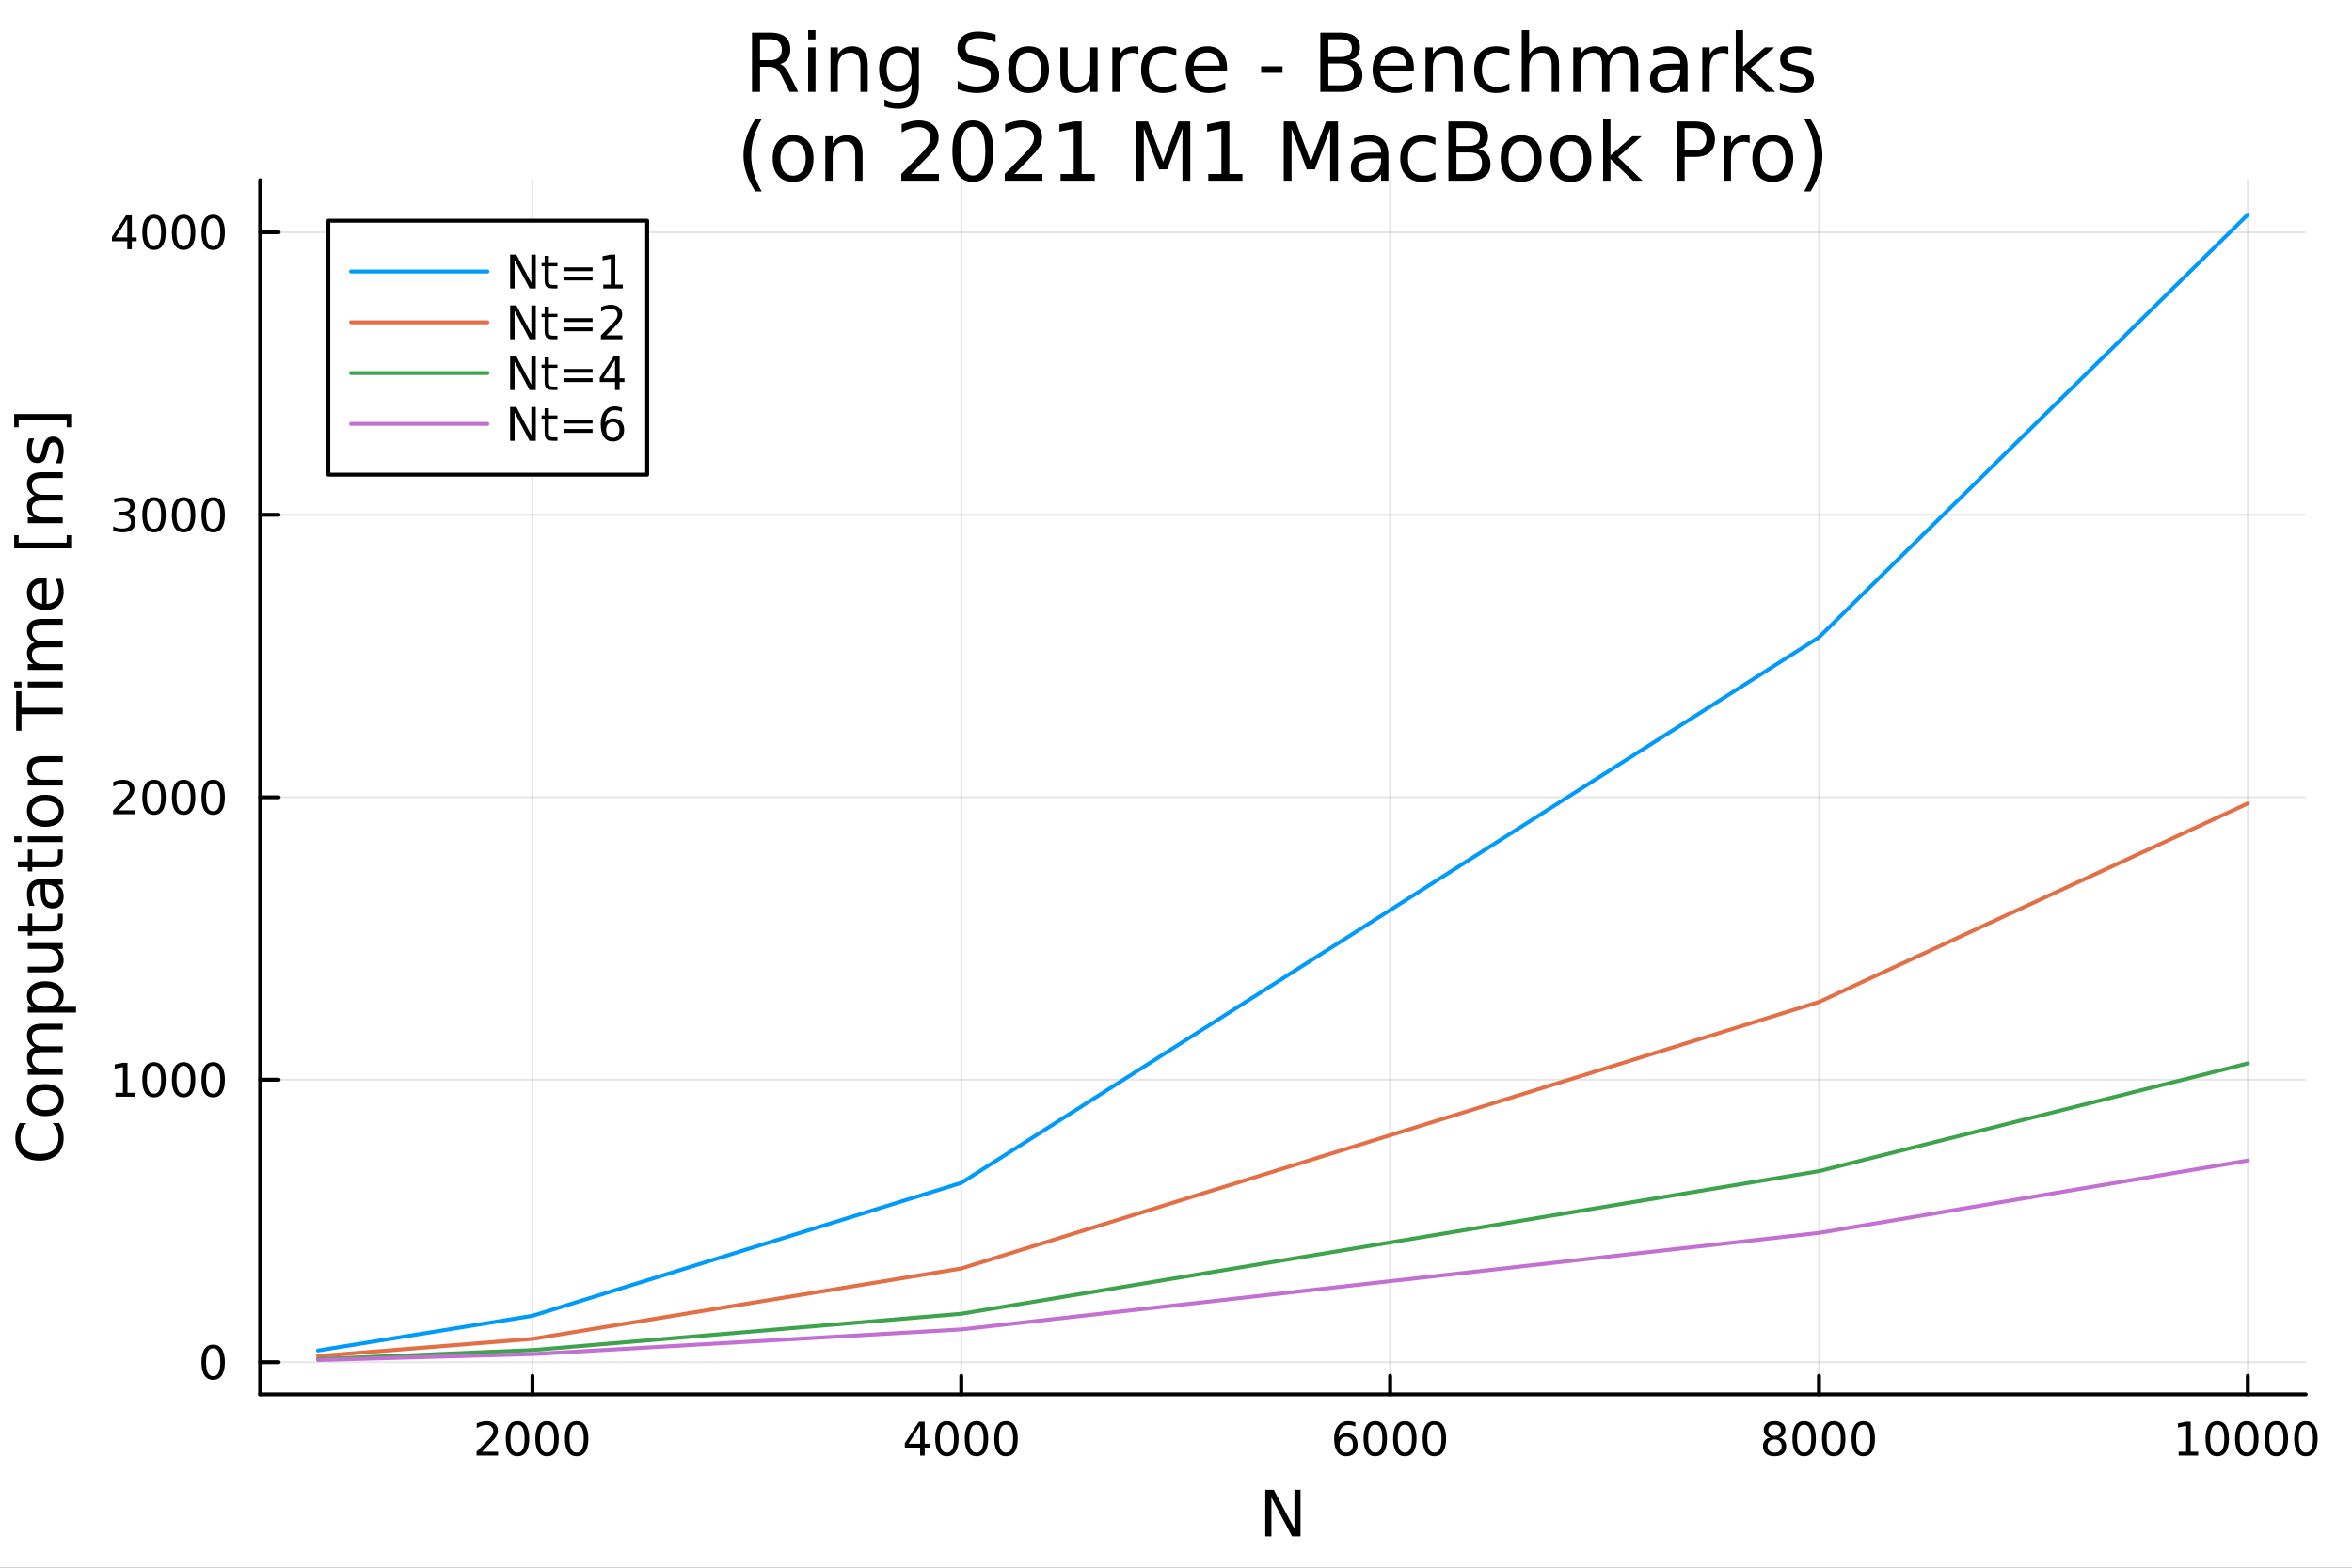 <?xml version="1.0" encoding="utf-8"?>
<svg xmlns="http://www.w3.org/2000/svg" xmlns:xlink="http://www.w3.org/1999/xlink" width="600" height="400" viewBox="0 0 2400 1600">
<rect x="0" y="0" width="2400" height="1600" fill="#333333" stroke="none"/>
<defs>
  <clipPath id="clip770">
    <rect x="0" y="0" width="2400" height="1600"/>
  </clipPath>
</defs>
<path clip-path="url(#clip770)" d="M0 1600 L2400 1600 L2400 8.88178e-14 L0 8.88178e-14  Z" fill="#ffffff" fill-rule="evenodd" fill-opacity="1"/>
<defs>
  <clipPath id="clip771">
    <rect x="480" y="0" width="1681" height="1600"/>
  </clipPath>
</defs>
<path clip-path="url(#clip770)" d="M265.445 1423.18 L2352.76 1423.18 L2352.76 183.952 L265.445 183.952  Z" fill="#ffffff" fill-rule="evenodd" fill-opacity="1"/>
<defs>
  <clipPath id="clip772">
    <rect x="265" y="183" width="2088" height="1240"/>
  </clipPath>
</defs>
<polyline clip-path="url(#clip772)" style="stroke:#000000; stroke-linecap:round; stroke-linejoin:round; stroke-width:2; stroke-opacity:0.1; fill:none" points="543.315,1423.18 543.315,183.952 "/>
<polyline clip-path="url(#clip772)" style="stroke:#000000; stroke-linecap:round; stroke-linejoin:round; stroke-width:2; stroke-opacity:0.1; fill:none" points="980.907,1423.18 980.907,183.952 "/>
<polyline clip-path="url(#clip772)" style="stroke:#000000; stroke-linecap:round; stroke-linejoin:round; stroke-width:2; stroke-opacity:0.1; fill:none" points="1418.5,1423.18 1418.5,183.952 "/>
<polyline clip-path="url(#clip772)" style="stroke:#000000; stroke-linecap:round; stroke-linejoin:round; stroke-width:2; stroke-opacity:0.1; fill:none" points="1856.09,1423.18 1856.09,183.952 "/>
<polyline clip-path="url(#clip772)" style="stroke:#000000; stroke-linecap:round; stroke-linejoin:round; stroke-width:2; stroke-opacity:0.1; fill:none" points="2293.68,1423.18 2293.68,183.952 "/>
<polyline clip-path="url(#clip772)" style="stroke:#000000; stroke-linecap:round; stroke-linejoin:round; stroke-width:2; stroke-opacity:0.1; fill:none" points="265.445,1390.3 2352.76,1390.3 "/>
<polyline clip-path="url(#clip772)" style="stroke:#000000; stroke-linecap:round; stroke-linejoin:round; stroke-width:2; stroke-opacity:0.1; fill:none" points="265.445,1101.99 2352.76,1101.99 "/>
<polyline clip-path="url(#clip772)" style="stroke:#000000; stroke-linecap:round; stroke-linejoin:round; stroke-width:2; stroke-opacity:0.1; fill:none" points="265.445,813.688 2352.76,813.688 "/>
<polyline clip-path="url(#clip772)" style="stroke:#000000; stroke-linecap:round; stroke-linejoin:round; stroke-width:2; stroke-opacity:0.1; fill:none" points="265.445,525.38 2352.76,525.38 "/>
<polyline clip-path="url(#clip772)" style="stroke:#000000; stroke-linecap:round; stroke-linejoin:round; stroke-width:2; stroke-opacity:0.1; fill:none" points="265.445,237.073 2352.76,237.073 "/>
<polyline clip-path="url(#clip770)" style="stroke:#000000; stroke-linecap:round; stroke-linejoin:round; stroke-width:4; stroke-opacity:1; fill:none" points="265.445,1423.18 2352.76,1423.18 "/>
<polyline clip-path="url(#clip770)" style="stroke:#000000; stroke-linecap:round; stroke-linejoin:round; stroke-width:4; stroke-opacity:1; fill:none" points="543.315,1423.18 543.315,1404.28 "/>
<polyline clip-path="url(#clip770)" style="stroke:#000000; stroke-linecap:round; stroke-linejoin:round; stroke-width:4; stroke-opacity:1; fill:none" points="980.907,1423.18 980.907,1404.28 "/>
<polyline clip-path="url(#clip770)" style="stroke:#000000; stroke-linecap:round; stroke-linejoin:round; stroke-width:4; stroke-opacity:1; fill:none" points="1418.5,1423.18 1418.5,1404.28 "/>
<polyline clip-path="url(#clip770)" style="stroke:#000000; stroke-linecap:round; stroke-linejoin:round; stroke-width:4; stroke-opacity:1; fill:none" points="1856.09,1423.18 1856.09,1404.28 "/>
<polyline clip-path="url(#clip770)" style="stroke:#000000; stroke-linecap:round; stroke-linejoin:round; stroke-width:4; stroke-opacity:1; fill:none" points="2293.68,1423.18 2293.68,1404.28 "/>
<path clip-path="url(#clip770)" d="M491.927 1481.64 L508.246 1481.64 L508.246 1485.58 L486.302 1485.58 L486.302 1481.64 Q488.964 1478.89 493.547 1474.26 Q498.153 1469.61 499.334 1468.27 Q501.579 1465.74 502.459 1464.01 Q503.362 1462.25 503.362 1460.56 Q503.362 1457.8 501.417 1456.07 Q499.496 1454.33 496.394 1454.33 Q494.195 1454.33 491.741 1455.09 Q489.311 1455.86 486.533 1457.41 L486.533 1452.69 Q489.357 1451.55 491.811 1450.97 Q494.265 1450.39 496.302 1450.39 Q501.672 1450.39 504.866 1453.08 Q508.061 1455.77 508.061 1460.26 Q508.061 1462.39 507.251 1464.31 Q506.464 1466.2 504.357 1468.8 Q503.778 1469.47 500.677 1472.69 Q497.575 1475.88 491.927 1481.64 Z" fill="#000000" fill-rule="nonzero" fill-opacity="1" /><path clip-path="url(#clip770)" d="M528.061 1454.1 Q524.45 1454.1 522.621 1457.66 Q520.815 1461.2 520.815 1468.33 Q520.815 1475.44 522.621 1479.01 Q524.45 1482.55 528.061 1482.55 Q531.695 1482.55 533.501 1479.01 Q535.329 1475.44 535.329 1468.33 Q535.329 1461.2 533.501 1457.66 Q531.695 1454.1 528.061 1454.1 M528.061 1450.39 Q533.871 1450.39 536.926 1455 Q540.005 1459.58 540.005 1468.33 Q540.005 1477.06 536.926 1481.67 Q533.871 1486.25 528.061 1486.25 Q522.251 1486.25 519.172 1481.67 Q516.116 1477.06 516.116 1468.33 Q516.116 1459.58 519.172 1455 Q522.251 1450.39 528.061 1450.39 Z" fill="#000000" fill-rule="nonzero" fill-opacity="1" /><path clip-path="url(#clip770)" d="M558.223 1454.1 Q554.612 1454.1 552.783 1457.66 Q550.977 1461.2 550.977 1468.33 Q550.977 1475.44 552.783 1479.01 Q554.612 1482.55 558.223 1482.55 Q561.857 1482.55 563.662 1479.01 Q565.491 1475.44 565.491 1468.33 Q565.491 1461.2 563.662 1457.66 Q561.857 1454.1 558.223 1454.1 M558.223 1450.39 Q564.033 1450.39 567.088 1455 Q570.167 1459.58 570.167 1468.33 Q570.167 1477.06 567.088 1481.67 Q564.033 1486.25 558.223 1486.25 Q552.412 1486.25 549.334 1481.67 Q546.278 1477.06 546.278 1468.33 Q546.278 1459.58 549.334 1455 Q552.412 1450.39 558.223 1450.39 Z" fill="#000000" fill-rule="nonzero" fill-opacity="1" /><path clip-path="url(#clip770)" d="M588.384 1454.1 Q584.773 1454.1 582.945 1457.66 Q581.139 1461.2 581.139 1468.33 Q581.139 1475.44 582.945 1479.01 Q584.773 1482.55 588.384 1482.55 Q592.019 1482.55 593.824 1479.01 Q595.653 1475.44 595.653 1468.33 Q595.653 1461.2 593.824 1457.66 Q592.019 1454.1 588.384 1454.1 M588.384 1450.39 Q594.195 1450.39 597.25 1455 Q600.329 1459.58 600.329 1468.33 Q600.329 1477.06 597.25 1481.67 Q594.195 1486.25 588.384 1486.25 Q582.574 1486.25 579.496 1481.67 Q576.44 1477.06 576.44 1468.33 Q576.44 1459.58 579.496 1455 Q582.574 1450.39 588.384 1450.39 Z" fill="#000000" fill-rule="nonzero" fill-opacity="1" /><path clip-path="url(#clip770)" d="M938.916 1455.09 L927.111 1473.54 L938.916 1473.54 L938.916 1455.09 M937.689 1451.02 L943.569 1451.02 L943.569 1473.54 L948.499 1473.54 L948.499 1477.43 L943.569 1477.43 L943.569 1485.58 L938.916 1485.58 L938.916 1477.43 L923.314 1477.43 L923.314 1472.92 L937.689 1451.02 Z" fill="#000000" fill-rule="nonzero" fill-opacity="1" /><path clip-path="url(#clip770)" d="M966.231 1454.1 Q962.62 1454.1 960.791 1457.66 Q958.986 1461.2 958.986 1468.33 Q958.986 1475.44 960.791 1479.01 Q962.62 1482.55 966.231 1482.55 Q969.865 1482.55 971.671 1479.01 Q973.499 1475.44 973.499 1468.33 Q973.499 1461.2 971.671 1457.66 Q969.865 1454.1 966.231 1454.1 M966.231 1450.39 Q972.041 1450.39 975.097 1455 Q978.175 1459.58 978.175 1468.33 Q978.175 1477.06 975.097 1481.67 Q972.041 1486.25 966.231 1486.25 Q960.421 1486.25 957.342 1481.67 Q954.287 1477.06 954.287 1468.33 Q954.287 1459.58 957.342 1455 Q960.421 1450.39 966.231 1450.39 Z" fill="#000000" fill-rule="nonzero" fill-opacity="1" /><path clip-path="url(#clip770)" d="M996.393 1454.1 Q992.782 1454.1 990.953 1457.66 Q989.147 1461.2 989.147 1468.33 Q989.147 1475.44 990.953 1479.01 Q992.782 1482.55 996.393 1482.55 Q1000.03 1482.55 1001.83 1479.01 Q1003.66 1475.44 1003.66 1468.33 Q1003.66 1461.2 1001.83 1457.66 Q1000.03 1454.1 996.393 1454.1 M996.393 1450.39 Q1002.2 1450.39 1005.26 1455 Q1008.34 1459.58 1008.34 1468.33 Q1008.34 1477.06 1005.26 1481.67 Q1002.2 1486.25 996.393 1486.25 Q990.583 1486.25 987.504 1481.67 Q984.448 1477.06 984.448 1468.33 Q984.448 1459.58 987.504 1455 Q990.583 1450.39 996.393 1450.39 Z" fill="#000000" fill-rule="nonzero" fill-opacity="1" /><path clip-path="url(#clip770)" d="M1026.55 1454.1 Q1022.94 1454.1 1021.11 1457.66 Q1019.31 1461.2 1019.31 1468.33 Q1019.31 1475.44 1021.11 1479.01 Q1022.94 1482.55 1026.55 1482.55 Q1030.19 1482.55 1031.99 1479.01 Q1033.82 1475.44 1033.82 1468.33 Q1033.82 1461.2 1031.99 1457.66 Q1030.19 1454.1 1026.55 1454.1 M1026.55 1450.39 Q1032.36 1450.39 1035.42 1455 Q1038.5 1459.58 1038.5 1468.33 Q1038.5 1477.06 1035.42 1481.67 Q1032.36 1486.25 1026.55 1486.25 Q1020.74 1486.25 1017.67 1481.67 Q1014.61 1477.06 1014.61 1468.33 Q1014.61 1459.58 1017.67 1455 Q1020.74 1450.39 1026.55 1450.39 Z" fill="#000000" fill-rule="nonzero" fill-opacity="1" /><path clip-path="url(#clip770)" d="M1373.74 1466.44 Q1370.59 1466.44 1368.74 1468.59 Q1366.91 1470.74 1366.91 1474.49 Q1366.91 1478.22 1368.74 1480.39 Q1370.59 1482.55 1373.74 1482.55 Q1376.89 1482.55 1378.72 1480.39 Q1380.57 1478.22 1380.57 1474.49 Q1380.57 1470.74 1378.72 1468.59 Q1376.89 1466.44 1373.74 1466.44 M1383.02 1451.78 L1383.02 1456.04 Q1381.26 1455.21 1379.46 1454.77 Q1377.68 1454.33 1375.92 1454.33 Q1371.29 1454.33 1368.83 1457.45 Q1366.4 1460.58 1366.06 1466.9 Q1367.42 1464.89 1369.48 1463.82 Q1371.54 1462.73 1374.02 1462.73 Q1379.23 1462.73 1382.24 1465.9 Q1385.27 1469.05 1385.27 1474.49 Q1385.27 1479.82 1382.12 1483.03 Q1378.97 1486.25 1373.74 1486.25 Q1367.75 1486.25 1364.57 1481.67 Q1361.4 1477.06 1361.4 1468.33 Q1361.4 1460.14 1365.29 1455.28 Q1369.18 1450.39 1375.73 1450.39 Q1377.49 1450.39 1379.27 1450.74 Q1381.08 1451.09 1383.02 1451.78 Z" fill="#000000" fill-rule="nonzero" fill-opacity="1" /><path clip-path="url(#clip770)" d="M1403.32 1454.1 Q1399.71 1454.1 1397.88 1457.66 Q1396.08 1461.2 1396.08 1468.33 Q1396.08 1475.44 1397.88 1479.01 Q1399.71 1482.55 1403.32 1482.55 Q1406.96 1482.55 1408.76 1479.01 Q1410.59 1475.44 1410.59 1468.33 Q1410.59 1461.2 1408.76 1457.66 Q1406.96 1454.1 1403.32 1454.1 M1403.32 1450.39 Q1409.13 1450.39 1412.19 1455 Q1415.27 1459.58 1415.27 1468.33 Q1415.27 1477.06 1412.19 1481.67 Q1409.13 1486.25 1403.32 1486.25 Q1397.51 1486.25 1394.44 1481.67 Q1391.38 1477.06 1391.38 1468.33 Q1391.38 1459.58 1394.44 1455 Q1397.51 1450.39 1403.32 1450.39 Z" fill="#000000" fill-rule="nonzero" fill-opacity="1" /><path clip-path="url(#clip770)" d="M1433.49 1454.1 Q1429.88 1454.1 1428.05 1457.66 Q1426.24 1461.2 1426.24 1468.33 Q1426.24 1475.44 1428.05 1479.01 Q1429.88 1482.55 1433.49 1482.55 Q1437.12 1482.55 1438.93 1479.01 Q1440.76 1475.44 1440.76 1468.33 Q1440.76 1461.2 1438.93 1457.66 Q1437.12 1454.1 1433.49 1454.1 M1433.49 1450.39 Q1439.3 1450.39 1442.35 1455 Q1445.43 1459.58 1445.43 1468.33 Q1445.43 1477.06 1442.35 1481.67 Q1439.3 1486.25 1433.49 1486.25 Q1427.68 1486.25 1424.6 1481.67 Q1421.54 1477.06 1421.54 1468.33 Q1421.54 1459.58 1424.6 1455 Q1427.68 1450.39 1433.49 1450.39 Z" fill="#000000" fill-rule="nonzero" fill-opacity="1" /><path clip-path="url(#clip770)" d="M1463.65 1454.1 Q1460.04 1454.1 1458.21 1457.66 Q1456.4 1461.2 1456.4 1468.33 Q1456.4 1475.44 1458.21 1479.01 Q1460.04 1482.55 1463.65 1482.55 Q1467.28 1482.55 1469.09 1479.01 Q1470.92 1475.44 1470.92 1468.33 Q1470.92 1461.2 1469.09 1457.66 Q1467.28 1454.1 1463.65 1454.1 M1463.65 1450.39 Q1469.46 1450.39 1472.51 1455 Q1475.59 1459.58 1475.59 1468.33 Q1475.59 1477.06 1472.51 1481.67 Q1469.46 1486.25 1463.65 1486.25 Q1457.84 1486.25 1454.76 1481.67 Q1451.7 1477.06 1451.7 1468.33 Q1451.7 1459.58 1454.76 1455 Q1457.84 1450.39 1463.65 1450.39 Z" fill="#000000" fill-rule="nonzero" fill-opacity="1" /><path clip-path="url(#clip770)" d="M1810.8 1469.17 Q1807.47 1469.17 1805.55 1470.95 Q1803.65 1472.73 1803.65 1475.86 Q1803.65 1478.98 1805.55 1480.77 Q1807.47 1482.55 1810.8 1482.55 Q1814.13 1482.55 1816.06 1480.77 Q1817.98 1478.96 1817.98 1475.86 Q1817.98 1472.73 1816.06 1470.95 Q1814.16 1469.17 1810.8 1469.17 M1806.12 1467.18 Q1803.12 1466.44 1801.43 1464.38 Q1799.76 1462.32 1799.76 1459.35 Q1799.76 1455.21 1802.7 1452.8 Q1805.66 1450.39 1810.8 1450.39 Q1815.96 1450.39 1818.9 1452.8 Q1821.84 1455.21 1821.84 1459.35 Q1821.84 1462.32 1820.15 1464.38 Q1818.49 1466.44 1815.5 1467.18 Q1818.88 1467.96 1820.75 1470.26 Q1822.65 1472.55 1822.65 1475.86 Q1822.65 1480.88 1819.57 1483.57 Q1816.52 1486.25 1810.8 1486.25 Q1805.08 1486.25 1802 1483.57 Q1798.95 1480.88 1798.95 1475.86 Q1798.95 1472.55 1800.85 1470.26 Q1802.74 1467.96 1806.12 1467.18 M1804.41 1459.79 Q1804.41 1462.48 1806.08 1463.98 Q1807.77 1465.49 1810.8 1465.49 Q1813.81 1465.49 1815.5 1463.98 Q1817.21 1462.48 1817.21 1459.79 Q1817.21 1457.11 1815.5 1455.6 Q1813.81 1454.1 1810.8 1454.1 Q1807.77 1454.1 1806.08 1455.6 Q1804.41 1457.11 1804.41 1459.79 Z" fill="#000000" fill-rule="nonzero" fill-opacity="1" /><path clip-path="url(#clip770)" d="M1840.96 1454.1 Q1837.35 1454.1 1835.52 1457.66 Q1833.72 1461.2 1833.72 1468.33 Q1833.72 1475.44 1835.52 1479.01 Q1837.35 1482.55 1840.96 1482.55 Q1844.6 1482.55 1846.4 1479.01 Q1848.23 1475.44 1848.23 1468.33 Q1848.23 1461.2 1846.4 1457.66 Q1844.6 1454.1 1840.96 1454.1 M1840.96 1450.39 Q1846.77 1450.39 1849.83 1455 Q1852.91 1459.58 1852.91 1468.33 Q1852.91 1477.06 1849.83 1481.67 Q1846.77 1486.25 1840.96 1486.25 Q1835.15 1486.25 1832.07 1481.67 Q1829.02 1477.06 1829.02 1468.33 Q1829.02 1459.58 1832.07 1455 Q1835.15 1450.39 1840.96 1450.39 Z" fill="#000000" fill-rule="nonzero" fill-opacity="1" /><path clip-path="url(#clip770)" d="M1871.12 1454.1 Q1867.51 1454.1 1865.68 1457.66 Q1863.88 1461.2 1863.88 1468.33 Q1863.88 1475.44 1865.68 1479.01 Q1867.51 1482.55 1871.12 1482.55 Q1874.76 1482.55 1876.56 1479.01 Q1878.39 1475.44 1878.39 1468.33 Q1878.39 1461.2 1876.56 1457.66 Q1874.76 1454.1 1871.12 1454.1 M1871.12 1450.39 Q1876.93 1450.39 1879.99 1455 Q1883.07 1459.58 1883.07 1468.33 Q1883.07 1477.06 1879.99 1481.67 Q1876.93 1486.25 1871.12 1486.25 Q1865.31 1486.25 1862.24 1481.67 Q1859.18 1477.06 1859.18 1468.33 Q1859.18 1459.58 1862.24 1455 Q1865.31 1450.39 1871.12 1450.39 Z" fill="#000000" fill-rule="nonzero" fill-opacity="1" /><path clip-path="url(#clip770)" d="M1901.29 1454.1 Q1897.68 1454.1 1895.85 1457.66 Q1894.04 1461.2 1894.04 1468.33 Q1894.04 1475.44 1895.85 1479.01 Q1897.68 1482.55 1901.29 1482.55 Q1904.92 1482.55 1906.73 1479.01 Q1908.55 1475.44 1908.55 1468.33 Q1908.55 1461.2 1906.73 1457.66 Q1904.92 1454.1 1901.29 1454.1 M1901.29 1450.39 Q1907.1 1450.39 1910.15 1455 Q1913.23 1459.58 1913.23 1468.33 Q1913.23 1477.06 1910.15 1481.67 Q1907.1 1486.25 1901.29 1486.25 Q1895.48 1486.25 1892.4 1481.67 Q1889.34 1477.06 1889.34 1468.33 Q1889.34 1459.58 1892.4 1455 Q1895.48 1450.39 1901.29 1450.39 Z" fill="#000000" fill-rule="nonzero" fill-opacity="1" /><path clip-path="url(#clip770)" d="M2223.13 1481.64 L2230.76 1481.64 L2230.76 1455.28 L2222.45 1456.95 L2222.45 1452.69 L2230.72 1451.02 L2235.39 1451.02 L2235.39 1481.64 L2243.03 1481.64 L2243.03 1485.58 L2223.13 1485.58 L2223.13 1481.64 Z" fill="#000000" fill-rule="nonzero" fill-opacity="1" /><path clip-path="url(#clip770)" d="M2262.48 1454.1 Q2258.87 1454.1 2257.04 1457.66 Q2255.23 1461.2 2255.23 1468.33 Q2255.23 1475.44 2257.04 1479.01 Q2258.87 1482.55 2262.48 1482.55 Q2266.11 1482.55 2267.92 1479.01 Q2269.75 1475.44 2269.75 1468.33 Q2269.75 1461.2 2267.92 1457.66 Q2266.11 1454.1 2262.48 1454.1 M2262.48 1450.39 Q2268.29 1450.39 2271.34 1455 Q2274.42 1459.58 2274.42 1468.33 Q2274.42 1477.06 2271.34 1481.67 Q2268.29 1486.25 2262.48 1486.25 Q2256.67 1486.25 2253.59 1481.67 Q2250.53 1477.06 2250.53 1468.33 Q2250.53 1459.58 2253.59 1455 Q2256.67 1450.39 2262.48 1450.39 Z" fill="#000000" fill-rule="nonzero" fill-opacity="1" /><path clip-path="url(#clip770)" d="M2292.64 1454.1 Q2289.03 1454.1 2287.2 1457.66 Q2285.39 1461.2 2285.39 1468.33 Q2285.39 1475.44 2287.2 1479.01 Q2289.03 1482.55 2292.64 1482.55 Q2296.27 1482.55 2298.08 1479.01 Q2299.91 1475.44 2299.91 1468.33 Q2299.91 1461.2 2298.08 1457.66 Q2296.27 1454.1 2292.64 1454.1 M2292.64 1450.39 Q2298.45 1450.39 2301.51 1455 Q2304.58 1459.58 2304.58 1468.33 Q2304.58 1477.06 2301.51 1481.67 Q2298.45 1486.25 2292.64 1486.25 Q2286.83 1486.25 2283.75 1481.67 Q2280.7 1477.06 2280.7 1468.33 Q2280.7 1459.58 2283.75 1455 Q2286.83 1450.39 2292.64 1450.39 Z" fill="#000000" fill-rule="nonzero" fill-opacity="1" /><path clip-path="url(#clip770)" d="M2322.8 1454.1 Q2319.19 1454.1 2317.36 1457.66 Q2315.56 1461.2 2315.56 1468.33 Q2315.56 1475.44 2317.36 1479.01 Q2319.19 1482.55 2322.8 1482.55 Q2326.44 1482.55 2328.24 1479.01 Q2330.07 1475.44 2330.07 1468.33 Q2330.07 1461.2 2328.24 1457.66 Q2326.44 1454.1 2322.8 1454.1 M2322.8 1450.39 Q2328.61 1450.39 2331.67 1455 Q2334.75 1459.58 2334.75 1468.33 Q2334.75 1477.06 2331.67 1481.67 Q2328.61 1486.25 2322.8 1486.25 Q2316.99 1486.25 2313.91 1481.67 Q2310.86 1477.06 2310.86 1468.33 Q2310.86 1459.58 2313.91 1455 Q2316.99 1450.39 2322.8 1450.39 Z" fill="#000000" fill-rule="nonzero" fill-opacity="1" /><path clip-path="url(#clip770)" d="M2352.96 1454.1 Q2349.35 1454.1 2347.52 1457.66 Q2345.72 1461.2 2345.72 1468.33 Q2345.72 1475.44 2347.52 1479.01 Q2349.35 1482.55 2352.96 1482.55 Q2356.6 1482.55 2358.4 1479.01 Q2360.23 1475.44 2360.23 1468.33 Q2360.23 1461.2 2358.4 1457.66 Q2356.6 1454.1 2352.96 1454.1 M2352.96 1450.39 Q2358.77 1450.39 2361.83 1455 Q2364.91 1459.58 2364.91 1468.33 Q2364.91 1477.06 2361.83 1481.67 Q2358.77 1486.25 2352.96 1486.25 Q2347.15 1486.25 2344.07 1481.67 Q2341.02 1477.06 2341.02 1468.33 Q2341.02 1459.58 2344.07 1455 Q2347.15 1450.39 2352.96 1450.39 Z" fill="#000000" fill-rule="nonzero" fill-opacity="1" /><path clip-path="url(#clip770)" d="M1291.12 1520.52 L1299.77 1520.52 L1320.85 1560.28 L1320.85 1520.52 L1327.08 1520.52 L1327.08 1568.04 L1318.43 1568.04 L1297.36 1528.29 L1297.36 1568.04 L1291.12 1568.04 L1291.12 1520.52 Z" fill="#000000" fill-rule="nonzero" fill-opacity="1" /><polyline clip-path="url(#clip770)" style="stroke:#000000; stroke-linecap:round; stroke-linejoin:round; stroke-width:4; stroke-opacity:1; fill:none" points="265.445,1423.18 265.445,183.952 "/>
<polyline clip-path="url(#clip770)" style="stroke:#000000; stroke-linecap:round; stroke-linejoin:round; stroke-width:4; stroke-opacity:1; fill:none" points="265.445,1390.3 284.342,1390.3 "/>
<polyline clip-path="url(#clip770)" style="stroke:#000000; stroke-linecap:round; stroke-linejoin:round; stroke-width:4; stroke-opacity:1; fill:none" points="265.445,1101.99 284.342,1101.99 "/>
<polyline clip-path="url(#clip770)" style="stroke:#000000; stroke-linecap:round; stroke-linejoin:round; stroke-width:4; stroke-opacity:1; fill:none" points="265.445,813.688 284.342,813.688 "/>
<polyline clip-path="url(#clip770)" style="stroke:#000000; stroke-linecap:round; stroke-linejoin:round; stroke-width:4; stroke-opacity:1; fill:none" points="265.445,525.38 284.342,525.38 "/>
<polyline clip-path="url(#clip770)" style="stroke:#000000; stroke-linecap:round; stroke-linejoin:round; stroke-width:4; stroke-opacity:1; fill:none" points="265.445,237.073 284.342,237.073 "/>
<path clip-path="url(#clip770)" d="M217.5 1376.1 Q213.889 1376.1 212.061 1379.67 Q210.255 1383.21 210.255 1390.34 Q210.255 1397.44 212.061 1401.01 Q213.889 1404.55 217.5 1404.55 Q221.135 1404.55 222.94 1401.01 Q224.769 1397.44 224.769 1390.34 Q224.769 1383.21 222.94 1379.67 Q221.135 1376.1 217.5 1376.1 M217.5 1372.4 Q223.31 1372.4 226.366 1377 Q229.445 1381.59 229.445 1390.34 Q229.445 1399.06 226.366 1403.67 Q223.31 1408.25 217.5 1408.25 Q211.69 1408.25 208.612 1403.67 Q205.556 1399.06 205.556 1390.34 Q205.556 1381.59 208.612 1377 Q211.69 1372.4 217.5 1372.4 Z" fill="#000000" fill-rule="nonzero" fill-opacity="1" /><path clip-path="url(#clip770)" d="M117.825 1115.34 L125.464 1115.34 L125.464 1088.97 L117.154 1090.64 L117.154 1086.38 L125.418 1084.71 L130.093 1084.71 L130.093 1115.34 L137.732 1115.34 L137.732 1119.27 L117.825 1119.27 L117.825 1115.34 Z" fill="#000000" fill-rule="nonzero" fill-opacity="1" /><path clip-path="url(#clip770)" d="M157.177 1087.79 Q153.566 1087.79 151.737 1091.36 Q149.931 1094.9 149.931 1102.03 Q149.931 1109.14 151.737 1112.7 Q153.566 1116.24 157.177 1116.24 Q160.811 1116.24 162.616 1112.7 Q164.445 1109.14 164.445 1102.03 Q164.445 1094.9 162.616 1091.36 Q160.811 1087.79 157.177 1087.79 M157.177 1084.09 Q162.987 1084.09 166.042 1088.7 Q169.121 1093.28 169.121 1102.03 Q169.121 1110.76 166.042 1115.36 Q162.987 1119.95 157.177 1119.95 Q151.366 1119.95 148.288 1115.36 Q145.232 1110.76 145.232 1102.03 Q145.232 1093.28 148.288 1088.7 Q151.366 1084.09 157.177 1084.09 Z" fill="#000000" fill-rule="nonzero" fill-opacity="1" /><path clip-path="url(#clip770)" d="M187.338 1087.79 Q183.727 1087.79 181.899 1091.36 Q180.093 1094.9 180.093 1102.03 Q180.093 1109.14 181.899 1112.7 Q183.727 1116.24 187.338 1116.24 Q190.973 1116.24 192.778 1112.7 Q194.607 1109.14 194.607 1102.03 Q194.607 1094.9 192.778 1091.36 Q190.973 1087.79 187.338 1087.79 M187.338 1084.09 Q193.149 1084.09 196.204 1088.7 Q199.283 1093.28 199.283 1102.03 Q199.283 1110.76 196.204 1115.36 Q193.149 1119.95 187.338 1119.95 Q181.528 1119.95 178.45 1115.36 Q175.394 1110.76 175.394 1102.03 Q175.394 1093.28 178.45 1088.7 Q181.528 1084.09 187.338 1084.09 Z" fill="#000000" fill-rule="nonzero" fill-opacity="1" /><path clip-path="url(#clip770)" d="M217.5 1087.79 Q213.889 1087.79 212.061 1091.36 Q210.255 1094.9 210.255 1102.03 Q210.255 1109.14 212.061 1112.7 Q213.889 1116.24 217.5 1116.24 Q221.135 1116.24 222.94 1112.7 Q224.769 1109.14 224.769 1102.03 Q224.769 1094.9 222.94 1091.36 Q221.135 1087.79 217.5 1087.79 M217.5 1084.09 Q223.31 1084.09 226.366 1088.7 Q229.445 1093.28 229.445 1102.03 Q229.445 1110.76 226.366 1115.36 Q223.31 1119.95 217.5 1119.95 Q211.69 1119.95 208.612 1115.36 Q205.556 1110.76 205.556 1102.03 Q205.556 1093.28 208.612 1088.7 Q211.69 1084.09 217.5 1084.09 Z" fill="#000000" fill-rule="nonzero" fill-opacity="1" /><path clip-path="url(#clip770)" d="M121.043 827.032 L137.362 827.032 L137.362 830.968 L115.418 830.968 L115.418 827.032 Q118.08 824.278 122.663 819.648 Q127.269 814.995 128.45 813.653 Q130.695 811.13 131.575 809.394 Q132.478 807.634 132.478 805.945 Q132.478 803.19 130.533 801.454 Q128.612 799.718 125.51 799.718 Q123.311 799.718 120.857 800.482 Q118.427 801.245 115.649 802.796 L115.649 798.074 Q118.473 796.94 120.927 796.361 Q123.38 795.783 125.418 795.783 Q130.788 795.783 133.982 798.468 Q137.177 801.153 137.177 805.644 Q137.177 807.773 136.367 809.695 Q135.579 811.593 133.473 814.185 Q132.894 814.857 129.792 818.074 Q126.691 821.269 121.043 827.032 Z" fill="#000000" fill-rule="nonzero" fill-opacity="1" /><path clip-path="url(#clip770)" d="M157.177 799.486 Q153.566 799.486 151.737 803.051 Q149.931 806.593 149.931 813.722 Q149.931 820.829 151.737 824.393 Q153.566 827.935 157.177 827.935 Q160.811 827.935 162.616 824.393 Q164.445 820.829 164.445 813.722 Q164.445 806.593 162.616 803.051 Q160.811 799.486 157.177 799.486 M157.177 795.783 Q162.987 795.783 166.042 800.389 Q169.121 804.972 169.121 813.722 Q169.121 822.449 166.042 827.056 Q162.987 831.639 157.177 831.639 Q151.366 831.639 148.288 827.056 Q145.232 822.449 145.232 813.722 Q145.232 804.972 148.288 800.389 Q151.366 795.783 157.177 795.783 Z" fill="#000000" fill-rule="nonzero" fill-opacity="1" /><path clip-path="url(#clip770)" d="M187.338 799.486 Q183.727 799.486 181.899 803.051 Q180.093 806.593 180.093 813.722 Q180.093 820.829 181.899 824.393 Q183.727 827.935 187.338 827.935 Q190.973 827.935 192.778 824.393 Q194.607 820.829 194.607 813.722 Q194.607 806.593 192.778 803.051 Q190.973 799.486 187.338 799.486 M187.338 795.783 Q193.149 795.783 196.204 800.389 Q199.283 804.972 199.283 813.722 Q199.283 822.449 196.204 827.056 Q193.149 831.639 187.338 831.639 Q181.528 831.639 178.45 827.056 Q175.394 822.449 175.394 813.722 Q175.394 804.972 178.45 800.389 Q181.528 795.783 187.338 795.783 Z" fill="#000000" fill-rule="nonzero" fill-opacity="1" /><path clip-path="url(#clip770)" d="M217.5 799.486 Q213.889 799.486 212.061 803.051 Q210.255 806.593 210.255 813.722 Q210.255 820.829 212.061 824.393 Q213.889 827.935 217.5 827.935 Q221.135 827.935 222.94 824.393 Q224.769 820.829 224.769 813.722 Q224.769 806.593 222.94 803.051 Q221.135 799.486 217.5 799.486 M217.5 795.783 Q223.31 795.783 226.366 800.389 Q229.445 804.972 229.445 813.722 Q229.445 822.449 226.366 827.056 Q223.31 831.639 217.5 831.639 Q211.69 831.639 208.612 827.056 Q205.556 822.449 205.556 813.722 Q205.556 804.972 208.612 800.389 Q211.69 795.783 217.5 795.783 Z" fill="#000000" fill-rule="nonzero" fill-opacity="1" /><path clip-path="url(#clip770)" d="M131.181 524.026 Q134.538 524.744 136.413 527.012 Q138.311 529.281 138.311 532.614 Q138.311 537.73 134.792 540.53 Q131.274 543.331 124.793 543.331 Q122.617 543.331 120.302 542.892 Q118.01 542.475 115.556 541.618 L115.556 537.105 Q117.501 538.239 119.816 538.818 Q122.13 539.396 124.654 539.396 Q129.052 539.396 131.343 537.66 Q133.658 535.924 133.658 532.614 Q133.658 529.558 131.505 527.845 Q129.376 526.109 125.556 526.109 L121.529 526.109 L121.529 522.267 L125.742 522.267 Q129.191 522.267 131.019 520.901 Q132.848 519.512 132.848 516.919 Q132.848 514.257 130.95 512.845 Q129.075 511.41 125.556 511.41 Q123.635 511.41 121.436 511.827 Q119.237 512.244 116.598 513.123 L116.598 508.957 Q119.26 508.216 121.575 507.845 Q123.913 507.475 125.973 507.475 Q131.297 507.475 134.399 509.906 Q137.501 512.313 137.501 516.433 Q137.501 519.304 135.857 521.294 Q134.214 523.262 131.181 524.026 Z" fill="#000000" fill-rule="nonzero" fill-opacity="1" /><path clip-path="url(#clip770)" d="M157.177 511.179 Q153.566 511.179 151.737 514.744 Q149.931 518.285 149.931 525.415 Q149.931 532.521 151.737 536.086 Q153.566 539.628 157.177 539.628 Q160.811 539.628 162.616 536.086 Q164.445 532.521 164.445 525.415 Q164.445 518.285 162.616 514.744 Q160.811 511.179 157.177 511.179 M157.177 507.475 Q162.987 507.475 166.042 512.082 Q169.121 516.665 169.121 525.415 Q169.121 534.142 166.042 538.748 Q162.987 543.331 157.177 543.331 Q151.366 543.331 148.288 538.748 Q145.232 534.142 145.232 525.415 Q145.232 516.665 148.288 512.082 Q151.366 507.475 157.177 507.475 Z" fill="#000000" fill-rule="nonzero" fill-opacity="1" /><path clip-path="url(#clip770)" d="M187.338 511.179 Q183.727 511.179 181.899 514.744 Q180.093 518.285 180.093 525.415 Q180.093 532.521 181.899 536.086 Q183.727 539.628 187.338 539.628 Q190.973 539.628 192.778 536.086 Q194.607 532.521 194.607 525.415 Q194.607 518.285 192.778 514.744 Q190.973 511.179 187.338 511.179 M187.338 507.475 Q193.149 507.475 196.204 512.082 Q199.283 516.665 199.283 525.415 Q199.283 534.142 196.204 538.748 Q193.149 543.331 187.338 543.331 Q181.528 543.331 178.45 538.748 Q175.394 534.142 175.394 525.415 Q175.394 516.665 178.45 512.082 Q181.528 507.475 187.338 507.475 Z" fill="#000000" fill-rule="nonzero" fill-opacity="1" /><path clip-path="url(#clip770)" d="M217.5 511.179 Q213.889 511.179 212.061 514.744 Q210.255 518.285 210.255 525.415 Q210.255 532.521 212.061 536.086 Q213.889 539.628 217.5 539.628 Q221.135 539.628 222.94 536.086 Q224.769 532.521 224.769 525.415 Q224.769 518.285 222.94 514.744 Q221.135 511.179 217.5 511.179 M217.5 507.475 Q223.31 507.475 226.366 512.082 Q229.445 516.665 229.445 525.415 Q229.445 534.142 226.366 538.748 Q223.31 543.331 217.5 543.331 Q211.69 543.331 208.612 538.748 Q205.556 534.142 205.556 525.415 Q205.556 516.665 208.612 512.082 Q211.69 507.475 217.5 507.475 Z" fill="#000000" fill-rule="nonzero" fill-opacity="1" /><path clip-path="url(#clip770)" d="M129.862 223.867 L118.056 242.316 L129.862 242.316 L129.862 223.867 M128.635 219.793 L134.515 219.793 L134.515 242.316 L139.445 242.316 L139.445 246.205 L134.515 246.205 L134.515 254.353 L129.862 254.353 L129.862 246.205 L114.26 246.205 L114.26 241.691 L128.635 219.793 Z" fill="#000000" fill-rule="nonzero" fill-opacity="1" /><path clip-path="url(#clip770)" d="M157.177 222.871 Q153.566 222.871 151.737 226.436 Q149.931 229.978 149.931 237.107 Q149.931 244.214 151.737 247.779 Q153.566 251.32 157.177 251.32 Q160.811 251.32 162.616 247.779 Q164.445 244.214 164.445 237.107 Q164.445 229.978 162.616 226.436 Q160.811 222.871 157.177 222.871 M157.177 219.168 Q162.987 219.168 166.042 223.774 Q169.121 228.357 169.121 237.107 Q169.121 245.834 166.042 250.441 Q162.987 255.024 157.177 255.024 Q151.366 255.024 148.288 250.441 Q145.232 245.834 145.232 237.107 Q145.232 228.357 148.288 223.774 Q151.366 219.168 157.177 219.168 Z" fill="#000000" fill-rule="nonzero" fill-opacity="1" /><path clip-path="url(#clip770)" d="M187.338 222.871 Q183.727 222.871 181.899 226.436 Q180.093 229.978 180.093 237.107 Q180.093 244.214 181.899 247.779 Q183.727 251.32 187.338 251.32 Q190.973 251.32 192.778 247.779 Q194.607 244.214 194.607 237.107 Q194.607 229.978 192.778 226.436 Q190.973 222.871 187.338 222.871 M187.338 219.168 Q193.149 219.168 196.204 223.774 Q199.283 228.357 199.283 237.107 Q199.283 245.834 196.204 250.441 Q193.149 255.024 187.338 255.024 Q181.528 255.024 178.45 250.441 Q175.394 245.834 175.394 237.107 Q175.394 228.357 178.45 223.774 Q181.528 219.168 187.338 219.168 Z" fill="#000000" fill-rule="nonzero" fill-opacity="1" /><path clip-path="url(#clip770)" d="M217.5 222.871 Q213.889 222.871 212.061 226.436 Q210.255 229.978 210.255 237.107 Q210.255 244.214 212.061 247.779 Q213.889 251.32 217.5 251.32 Q221.135 251.32 222.94 247.779 Q224.769 244.214 224.769 237.107 Q224.769 229.978 222.94 226.436 Q221.135 222.871 217.5 222.871 M217.5 219.168 Q223.31 219.168 226.366 223.774 Q229.445 228.357 229.445 237.107 Q229.445 245.834 226.366 250.441 Q223.31 255.024 217.5 255.024 Q211.69 255.024 208.612 250.441 Q205.556 245.834 205.556 237.107 Q205.556 228.357 208.612 223.774 Q211.69 219.168 217.5 219.168 Z" fill="#000000" fill-rule="nonzero" fill-opacity="1" /><path clip-path="url(#clip770)" d="M20.144 1146.23 L26.924 1146.23 Q23.9 1149.48 22.404 1153.17 Q20.908 1156.83 20.908 1160.97 Q20.908 1169.12 25.905 1173.45 Q30.871 1177.77 40.292 1177.77 Q49.681 1177.77 54.678 1173.45 Q59.644 1169.12 59.644 1160.97 Q59.644 1156.83 58.148 1153.17 Q56.652 1149.48 53.628 1146.23 L60.344 1146.23 Q62.636 1149.61 63.781 1153.39 Q64.927 1157.15 64.927 1161.35 Q64.927 1172.14 58.339 1178.35 Q51.718 1184.55 40.292 1184.55 Q28.834 1184.55 22.245 1178.35 Q15.625 1172.14 15.625 1161.35 Q15.625 1157.09 16.771 1153.33 Q17.885 1149.54 20.144 1146.23 Z" fill="#000000" fill-rule="nonzero" fill-opacity="1" /><path clip-path="url(#clip770)" d="M32.462 1122.74 Q32.462 1127.45 36.154 1130.19 Q39.815 1132.93 46.212 1132.93 Q52.609 1132.93 56.302 1130.22 Q59.962 1127.48 59.962 1122.74 Q59.962 1118.06 56.27 1115.33 Q52.578 1112.59 46.212 1112.59 Q39.878 1112.59 36.186 1115.33 Q32.462 1118.06 32.462 1122.74 M27.497 1122.74 Q27.497 1115.1 32.462 1110.74 Q37.427 1106.38 46.212 1106.38 Q54.965 1106.38 59.962 1110.74 Q64.927 1115.1 64.927 1122.74 Q64.927 1130.41 59.962 1134.77 Q54.965 1139.1 46.212 1139.1 Q37.427 1139.1 32.462 1134.77 Q27.497 1130.41 27.497 1122.74 Z" fill="#000000" fill-rule="nonzero" fill-opacity="1" /><path clip-path="url(#clip770)" d="M35.199 1068.92 Q31.253 1066.72 29.375 1063.67 Q27.497 1060.61 27.497 1056.48 Q27.497 1050.91 31.412 1047.88 Q35.295 1044.86 42.488 1044.86 L64.004 1044.86 L64.004 1050.75 L42.679 1050.75 Q37.555 1050.75 35.072 1052.56 Q32.589 1054.37 32.589 1058.1 Q32.589 1062.65 35.613 1065.29 Q38.637 1067.93 43.857 1067.93 L64.004 1067.93 L64.004 1073.82 L42.679 1073.82 Q37.523 1073.82 35.072 1075.64 Q32.589 1077.45 32.589 1081.24 Q32.589 1085.73 35.645 1088.37 Q38.669 1091.01 43.857 1091.01 L64.004 1091.01 L64.004 1096.9 L28.356 1096.9 L28.356 1091.01 L33.894 1091.01 Q30.616 1089 29.056 1086.2 Q27.497 1083.4 27.497 1079.55 Q27.497 1075.67 29.47 1072.96 Q31.444 1070.23 35.199 1068.92 Z" fill="#000000" fill-rule="nonzero" fill-opacity="1" /><path clip-path="url(#clip770)" d="M58.657 1027.51 L77.563 1027.51 L77.563 1033.4 L28.356 1033.4 L28.356 1027.51 L33.767 1027.51 Q30.584 1025.67 29.056 1022.86 Q27.497 1020.03 27.497 1016.12 Q27.497 1009.62 32.653 1005.58 Q37.809 1001.51 46.212 1001.51 Q54.615 1001.51 59.771 1005.58 Q64.927 1009.62 64.927 1016.12 Q64.927 1020.03 63.399 1022.86 Q61.84 1025.67 58.657 1027.51 M46.212 1007.59 Q39.751 1007.59 36.09 1010.26 Q32.398 1012.9 32.398 1017.55 Q32.398 1022.2 36.09 1024.87 Q39.751 1027.51 46.212 1027.51 Q52.673 1027.51 56.365 1024.87 Q60.026 1022.2 60.026 1017.55 Q60.026 1012.9 56.365 1010.26 Q52.673 1007.59 46.212 1007.59 Z" fill="#000000" fill-rule="nonzero" fill-opacity="1" /><path clip-path="url(#clip770)" d="M49.936 992.405 L28.356 992.405 L28.356 986.548 L49.713 986.548 Q54.774 986.548 57.32 984.575 Q59.835 982.601 59.835 978.655 Q59.835 973.912 56.811 971.175 Q53.787 968.406 48.567 968.406 L28.356 968.406 L28.356 962.55 L64.004 962.55 L64.004 968.406 L58.53 968.406 Q61.776 970.538 63.368 973.371 Q64.927 976.172 64.927 979.896 Q64.927 986.039 61.108 989.222 Q57.288 992.405 49.936 992.405 M27.497 977.668 L27.497 977.668 Z" fill="#000000" fill-rule="nonzero" fill-opacity="1" /><path clip-path="url(#clip770)" d="M18.235 944.694 L28.356 944.694 L28.356 932.631 L32.908 932.631 L32.908 944.694 L52.259 944.694 Q56.62 944.694 57.861 943.516 Q59.103 942.307 59.103 938.646 L59.103 932.631 L64.004 932.631 L64.004 938.646 Q64.004 945.426 61.49 948.004 Q58.943 950.582 52.259 950.582 L32.908 950.582 L32.908 954.879 L28.356 954.879 L28.356 950.582 L18.235 950.582 L18.235 944.694 Z" fill="#000000" fill-rule="nonzero" fill-opacity="1" /><path clip-path="url(#clip770)" d="M46.085 908.727 Q46.085 915.825 47.708 918.562 Q49.331 921.3 53.246 921.3 Q56.365 921.3 58.211 919.263 Q60.026 917.194 60.026 913.661 Q60.026 908.791 56.588 905.863 Q53.119 902.903 47.39 902.903 L46.085 902.903 L46.085 908.727 M43.666 897.046 L64.004 897.046 L64.004 902.903 L58.593 902.903 Q61.84 904.908 63.399 907.9 Q64.927 910.892 64.927 915.22 Q64.927 920.695 61.872 923.941 Q58.784 927.156 53.628 927.156 Q47.612 927.156 44.557 923.146 Q41.501 919.104 41.501 911.115 L41.501 902.903 L40.928 902.903 Q36.886 902.903 34.69 905.576 Q32.462 908.218 32.462 913.024 Q32.462 916.08 33.194 918.976 Q33.926 921.873 35.39 924.546 L29.98 924.546 Q28.738 921.332 28.133 918.308 Q27.497 915.284 27.497 912.42 Q27.497 904.685 31.507 900.866 Q35.518 897.046 43.666 897.046 Z" fill="#000000" fill-rule="nonzero" fill-opacity="1" /><path clip-path="url(#clip770)" d="M18.235 879.191 L28.356 879.191 L28.356 867.128 L32.908 867.128 L32.908 879.191 L52.259 879.191 Q56.62 879.191 57.861 878.013 Q59.103 876.803 59.103 873.143 L59.103 867.128 L64.004 867.128 L64.004 873.143 Q64.004 879.923 61.49 882.501 Q58.943 885.079 52.259 885.079 L32.908 885.079 L32.908 889.376 L28.356 889.376 L28.356 885.079 L18.235 885.079 L18.235 879.191 Z" fill="#000000" fill-rule="nonzero" fill-opacity="1" /><path clip-path="url(#clip770)" d="M28.356 859.425 L28.356 853.569 L64.004 853.569 L64.004 859.425 L28.356 859.425 M14.479 859.425 L14.479 853.569 L21.895 853.569 L21.895 859.425 L14.479 859.425 Z" fill="#000000" fill-rule="nonzero" fill-opacity="1" /><path clip-path="url(#clip770)" d="M32.462 827.501 Q32.462 832.212 36.154 834.949 Q39.815 837.686 46.212 837.686 Q52.609 837.686 56.302 834.981 Q59.962 832.243 59.962 827.501 Q59.962 822.822 56.27 820.085 Q52.578 817.348 46.212 817.348 Q39.878 817.348 36.186 820.085 Q32.462 822.822 32.462 827.501 M27.497 827.501 Q27.497 819.862 32.462 815.502 Q37.427 811.141 46.212 811.141 Q54.965 811.141 59.962 815.502 Q64.927 819.862 64.927 827.501 Q64.927 835.172 59.962 839.532 Q54.965 843.861 46.212 843.861 Q37.427 843.861 32.462 839.532 Q27.497 835.172 27.497 827.501 Z" fill="#000000" fill-rule="nonzero" fill-opacity="1" /><path clip-path="url(#clip770)" d="M42.488 771.801 L64.004 771.801 L64.004 777.658 L42.679 777.658 Q37.618 777.658 35.104 779.631 Q32.589 781.604 32.589 785.551 Q32.589 790.293 35.613 793.031 Q38.637 795.768 43.857 795.768 L64.004 795.768 L64.004 801.656 L28.356 801.656 L28.356 795.768 L33.894 795.768 Q30.68 793.667 29.088 790.835 Q27.497 787.97 27.497 784.246 Q27.497 778.103 31.316 774.952 Q35.104 771.801 42.488 771.801 Z" fill="#000000" fill-rule="nonzero" fill-opacity="1" /><path clip-path="url(#clip770)" d="M16.484 745.734 L16.484 705.534 L21.895 705.534 L21.895 722.403 L64.004 722.403 L64.004 728.864 L21.895 728.864 L21.895 745.734 L16.484 745.734 Z" fill="#000000" fill-rule="nonzero" fill-opacity="1" /><path clip-path="url(#clip770)" d="M28.356 701.587 L28.356 695.731 L64.004 695.731 L64.004 701.587 L28.356 701.587 M14.479 701.587 L14.479 695.731 L21.895 695.731 L21.895 701.587 L14.479 701.587 Z" fill="#000000" fill-rule="nonzero" fill-opacity="1" /><path clip-path="url(#clip770)" d="M35.199 655.722 Q31.253 653.526 29.375 650.471 Q27.497 647.415 27.497 643.277 Q27.497 637.707 31.412 634.684 Q35.295 631.66 42.488 631.66 L64.004 631.66 L64.004 637.548 L42.679 637.548 Q37.555 637.548 35.072 639.363 Q32.589 641.177 32.589 644.901 Q32.589 649.452 35.613 652.094 Q38.637 654.736 43.857 654.736 L64.004 654.736 L64.004 660.624 L42.679 660.624 Q37.523 660.624 35.072 662.438 Q32.589 664.252 32.589 668.04 Q32.589 672.528 35.645 675.17 Q38.669 677.811 43.857 677.811 L64.004 677.811 L64.004 683.7 L28.356 683.7 L28.356 677.811 L33.894 677.811 Q30.616 675.806 29.056 673.005 Q27.497 670.204 27.497 666.353 Q27.497 662.47 29.47 659.765 Q31.444 657.027 35.199 655.722 Z" fill="#000000" fill-rule="nonzero" fill-opacity="1" /><path clip-path="url(#clip770)" d="M44.716 589.487 L47.581 589.487 L47.581 616.414 Q53.628 616.032 56.811 612.786 Q59.962 609.507 59.962 603.683 Q59.962 600.309 59.134 597.158 Q58.307 593.975 56.652 590.856 L62.19 590.856 Q63.527 594.007 64.227 597.317 Q64.927 600.627 64.927 604.033 Q64.927 612.563 59.962 617.56 Q54.997 622.525 46.53 622.525 Q37.777 622.525 32.653 617.815 Q27.497 613.072 27.497 605.051 Q27.497 597.858 32.144 593.689 Q36.759 589.487 44.716 589.487 M42.997 595.344 Q38.191 595.407 35.327 598.049 Q32.462 600.659 32.462 604.988 Q32.462 609.889 35.231 612.849 Q38 615.778 43.029 616.223 L42.997 595.344 Z" fill="#000000" fill-rule="nonzero" fill-opacity="1" /><path clip-path="url(#clip770)" d="M14.479 559.696 L14.479 546.2 L19.03 546.2 L19.03 553.839 L68.046 553.839 L68.046 546.2 L72.598 546.2 L72.598 559.696 L14.479 559.696 Z" fill="#000000" fill-rule="nonzero" fill-opacity="1" /><path clip-path="url(#clip770)" d="M35.199 505.969 Q31.253 503.773 29.375 500.717 Q27.497 497.662 27.497 493.524 Q27.497 487.954 31.412 484.931 Q35.295 481.907 42.488 481.907 L64.004 481.907 L64.004 487.795 L42.679 487.795 Q37.555 487.795 35.072 489.609 Q32.589 491.424 32.589 495.147 Q32.589 499.699 35.613 502.341 Q38.637 504.983 43.857 504.983 L64.004 504.983 L64.004 510.871 L42.679 510.871 Q37.523 510.871 35.072 512.685 Q32.589 514.499 32.589 518.287 Q32.589 522.775 35.645 525.416 Q38.669 528.058 43.857 528.058 L64.004 528.058 L64.004 533.946 L28.356 533.946 L28.356 528.058 L33.894 528.058 Q30.616 526.053 29.056 523.252 Q27.497 520.451 27.497 516.6 Q27.497 512.717 29.47 510.011 Q31.444 507.274 35.199 505.969 Z" fill="#000000" fill-rule="nonzero" fill-opacity="1" /><path clip-path="url(#clip770)" d="M29.407 447.5 L34.945 447.5 Q33.672 449.983 33.035 452.656 Q32.398 455.33 32.398 458.195 Q32.398 462.555 33.735 464.751 Q35.072 466.916 37.746 466.916 Q39.783 466.916 40.96 465.356 Q42.106 463.796 43.157 459.086 L43.602 457.081 Q44.939 450.842 47.39 448.232 Q49.809 445.59 54.169 445.59 Q59.134 445.59 62.031 449.537 Q64.927 453.452 64.927 460.327 Q64.927 463.192 64.354 466.311 Q63.813 469.398 62.699 472.836 L56.652 472.836 Q58.339 469.589 59.198 466.438 Q60.026 463.287 60.026 460.2 Q60.026 456.062 58.625 453.834 Q57.193 451.606 54.615 451.606 Q52.228 451.606 50.955 453.229 Q49.681 454.821 48.504 460.263 L48.026 462.3 Q46.88 467.743 44.525 470.162 Q42.138 472.581 38 472.581 Q32.971 472.581 30.234 469.016 Q27.497 465.451 27.497 458.895 Q27.497 455.648 27.974 452.784 Q28.452 449.919 29.407 447.5 Z" fill="#000000" fill-rule="nonzero" fill-opacity="1" /><path clip-path="url(#clip770)" d="M14.479 422.578 L72.598 422.578 L72.598 436.074 L68.046 436.074 L68.046 428.467 L19.03 428.467 L19.03 436.074 L14.479 436.074 L14.479 422.578 Z" fill="#000000" fill-rule="nonzero" fill-opacity="1" /><path clip-path="url(#clip770)" d="M796.033 65.388 Q798.666 66.279 801.137 69.195 Q803.649 72.112 806.16 77.216 L814.465 93.744 L805.674 93.744 L797.937 78.229 Q794.939 72.153 792.104 70.168 Q789.309 68.183 784.447 68.183 L775.535 68.183 L775.535 93.744 L767.353 93.744 L767.353 33.264 L785.825 33.264 Q796.195 33.264 801.299 37.599 Q806.403 41.933 806.403 50.683 Q806.403 56.395 803.73 60.162 Q801.097 63.929 796.033 65.388 M775.535 39.989 L775.535 61.458 L785.825 61.458 Q791.739 61.458 794.737 58.744 Q797.775 55.99 797.775 50.683 Q797.775 45.376 794.737 42.703 Q791.739 39.989 785.825 39.989 L775.535 39.989 Z" fill="#000000" fill-rule="nonzero" fill-opacity="1" /><path clip-path="url(#clip770)" d="M824.673 48.374 L832.127 48.374 L832.127 93.744 L824.673 93.744 L824.673 48.374 M824.673 30.712 L832.127 30.712 L832.127 40.151 L824.673 40.151 L824.673 30.712 Z" fill="#000000" fill-rule="nonzero" fill-opacity="1" /><path clip-path="url(#clip770)" d="M885.436 66.36 L885.436 93.744 L877.983 93.744 L877.983 66.603 Q877.983 60.162 875.471 56.962 Q872.96 53.762 867.937 53.762 Q861.901 53.762 858.417 57.61 Q854.933 61.458 854.933 68.102 L854.933 93.744 L847.439 93.744 L847.439 48.374 L854.933 48.374 L854.933 55.422 Q857.607 51.331 861.212 49.306 Q864.858 47.28 869.597 47.28 Q877.416 47.28 881.426 52.141 Q885.436 56.962 885.436 66.36 Z" fill="#000000" fill-rule="nonzero" fill-opacity="1" /><path clip-path="url(#clip770)" d="M930.158 70.532 Q930.158 62.431 926.796 57.974 Q923.474 53.519 917.439 53.519 Q911.443 53.519 908.081 57.974 Q904.759 62.431 904.759 70.532 Q904.759 78.594 908.081 83.05 Q911.443 87.506 917.439 87.506 Q923.474 87.506 926.796 83.05 Q930.158 78.594 930.158 70.532 M937.612 88.113 Q937.612 99.699 932.467 105.33 Q927.323 111.001 916.709 111.001 Q912.78 111.001 909.296 110.393 Q905.813 109.826 902.531 108.611 L902.531 101.36 Q905.813 103.142 909.013 103.993 Q912.213 104.843 915.535 104.843 Q922.867 104.843 926.513 100.995 Q930.158 97.187 930.158 89.45 L930.158 85.764 Q927.849 89.774 924.244 91.759 Q920.639 93.744 915.616 93.744 Q907.271 93.744 902.167 87.384 Q897.063 81.024 897.063 70.532 Q897.063 60 902.167 53.64 Q907.271 47.28 915.616 47.28 Q920.639 47.28 924.244 49.265 Q927.849 51.25 930.158 55.26 L930.158 48.374 L937.612 48.374 L937.612 88.113 Z" fill="#000000" fill-rule="nonzero" fill-opacity="1" /><path clip-path="url(#clip770)" d="M1015.92 35.249 L1015.92 43.229 Q1011.26 41.001 1007.13 39.907 Q1002.99 38.814 999.145 38.814 Q992.461 38.814 988.816 41.406 Q985.21 43.999 985.21 48.779 Q985.21 52.789 987.6 54.855 Q990.031 56.881 996.755 58.137 L1001.7 59.149 Q1010.85 60.891 1015.19 65.307 Q1019.56 69.682 1019.56 77.054 Q1019.56 85.845 1013.65 90.382 Q1007.77 94.919 996.391 94.919 Q992.097 94.919 987.236 93.947 Q982.415 92.974 977.23 91.07 L977.23 82.644 Q982.213 85.44 986.993 86.858 Q991.773 88.275 996.391 88.275 Q1003.4 88.275 1007.21 85.521 Q1011.01 82.766 1011.01 77.662 Q1011.01 73.206 1008.26 70.694 Q1005.55 68.183 999.307 66.927 L994.325 65.955 Q985.17 64.132 981.078 60.243 Q976.987 56.354 976.987 49.427 Q976.987 41.406 982.618 36.788 Q988.289 32.17 998.214 32.17 Q1002.47 32.17 1006.88 32.94 Q1011.3 33.71 1015.92 35.249 Z" fill="#000000" fill-rule="nonzero" fill-opacity="1" /><path clip-path="url(#clip770)" d="M1049.58 53.599 Q1043.58 53.599 1040.1 58.299 Q1036.62 62.957 1036.62 71.099 Q1036.62 79.242 1040.06 83.941 Q1043.54 88.599 1049.58 88.599 Q1055.53 88.599 1059.02 83.9 Q1062.5 79.201 1062.5 71.099 Q1062.5 63.038 1059.02 58.339 Q1055.53 53.599 1049.58 53.599 M1049.58 47.28 Q1059.3 47.28 1064.85 53.599 Q1070.4 59.919 1070.4 71.099 Q1070.4 82.239 1064.85 88.599 Q1059.3 94.919 1049.58 94.919 Q1039.82 94.919 1034.27 88.599 Q1028.76 82.239 1028.76 71.099 Q1028.76 59.919 1034.27 53.599 Q1039.82 47.28 1049.58 47.28 Z" fill="#000000" fill-rule="nonzero" fill-opacity="1" /><path clip-path="url(#clip770)" d="M1081.99 75.839 L1081.99 48.374 L1089.44 48.374 L1089.44 75.555 Q1089.44 81.996 1091.95 85.237 Q1094.46 88.437 1099.49 88.437 Q1105.52 88.437 1109.01 84.589 Q1112.53 80.741 1112.53 74.097 L1112.53 48.374 L1119.98 48.374 L1119.98 93.744 L1112.53 93.744 L1112.53 86.776 Q1109.82 90.908 1106.21 92.934 Q1102.65 94.919 1097.91 94.919 Q1090.09 94.919 1086.04 90.058 Q1081.99 85.197 1081.99 75.839 M1100.74 47.28 L1100.74 47.28 Z" fill="#000000" fill-rule="nonzero" fill-opacity="1" /><path clip-path="url(#clip770)" d="M1161.63 55.341 Q1160.37 54.612 1158.87 54.288 Q1157.41 53.924 1155.63 53.924 Q1149.31 53.924 1145.91 58.056 Q1142.55 62.147 1142.55 69.844 L1142.55 93.744 L1135.05 93.744 L1135.05 48.374 L1142.55 48.374 L1142.55 55.422 Q1144.9 51.291 1148.66 49.306 Q1152.43 47.28 1157.82 47.28 Q1158.59 47.28 1159.52 47.402 Q1160.45 47.483 1161.59 47.685 L1161.63 55.341 Z" fill="#000000" fill-rule="nonzero" fill-opacity="1" /><path clip-path="url(#clip770)" d="M1200.27 50.116 L1200.27 57.083 Q1197.11 55.341 1193.91 54.491 Q1190.75 53.599 1187.51 53.599 Q1180.26 53.599 1176.25 58.218 Q1172.24 62.795 1172.24 71.099 Q1172.24 79.404 1176.25 84.022 Q1180.26 88.599 1187.51 88.599 Q1190.75 88.599 1193.91 87.749 Q1197.11 86.858 1200.27 85.116 L1200.27 92.002 Q1197.15 93.46 1193.79 94.19 Q1190.47 94.919 1186.7 94.919 Q1176.45 94.919 1170.42 88.478 Q1164.38 82.037 1164.38 71.099 Q1164.38 60 1170.46 53.64 Q1176.57 47.28 1187.19 47.28 Q1190.63 47.28 1193.91 48.009 Q1197.19 48.698 1200.27 50.116 Z" fill="#000000" fill-rule="nonzero" fill-opacity="1" /><path clip-path="url(#clip770)" d="M1252.04 69.195 L1252.04 72.841 L1217.77 72.841 Q1218.26 80.538 1222.39 84.589 Q1226.56 88.599 1233.98 88.599 Q1238.27 88.599 1242.28 87.546 Q1246.33 86.493 1250.3 84.386 L1250.3 91.435 Q1246.29 93.136 1242.08 94.028 Q1237.87 94.919 1233.53 94.919 Q1222.67 94.919 1216.31 88.599 Q1209.99 82.28 1209.99 71.504 Q1209.99 60.364 1215.99 53.843 Q1222.03 47.28 1232.23 47.28 Q1241.39 47.28 1246.7 53.194 Q1252.04 59.068 1252.04 69.195 M1244.59 67.008 Q1244.51 60.891 1241.15 57.245 Q1237.82 53.599 1232.32 53.599 Q1226.08 53.599 1222.31 57.124 Q1218.58 60.648 1218.02 67.049 L1244.59 67.008 Z" fill="#000000" fill-rule="nonzero" fill-opacity="1" /><path clip-path="url(#clip770)" d="M1286.88 67.697 L1308.72 67.697 L1308.72 74.34 L1286.88 74.34 L1286.88 67.697 Z" fill="#000000" fill-rule="nonzero" fill-opacity="1" /><path clip-path="url(#clip770)" d="M1355.46 64.861 L1355.46 87.019 L1368.59 87.019 Q1375.19 87.019 1378.35 84.305 Q1381.55 81.551 1381.55 75.92 Q1381.55 70.249 1378.35 67.575 Q1375.19 64.861 1368.59 64.861 L1355.46 64.861 M1355.46 39.989 L1355.46 58.218 L1367.58 58.218 Q1373.57 58.218 1376.49 55.99 Q1379.44 53.721 1379.44 49.103 Q1379.44 44.526 1376.49 42.257 Q1373.57 39.989 1367.58 39.989 L1355.46 39.989 M1347.28 33.264 L1368.18 33.264 Q1377.54 33.264 1382.6 37.153 Q1387.67 41.042 1387.67 48.212 Q1387.67 53.762 1385.08 57.043 Q1382.48 60.324 1377.46 61.134 Q1383.5 62.431 1386.82 66.562 Q1390.18 70.654 1390.18 76.811 Q1390.18 84.913 1384.67 89.329 Q1379.16 93.744 1368.99 93.744 L1347.28 93.744 L1347.28 33.264 Z" fill="#000000" fill-rule="nonzero" fill-opacity="1" /><path clip-path="url(#clip770)" d="M1442.68 69.195 L1442.68 72.841 L1408.41 72.841 Q1408.89 80.538 1413.03 84.589 Q1417.2 88.599 1424.61 88.599 Q1428.91 88.599 1432.92 87.546 Q1436.97 86.493 1440.94 84.386 L1440.94 91.435 Q1436.93 93.136 1432.71 94.028 Q1428.5 94.919 1424.17 94.919 Q1413.31 94.919 1406.95 88.599 Q1400.63 82.28 1400.63 71.504 Q1400.63 60.364 1406.63 53.843 Q1412.66 47.28 1422.87 47.28 Q1432.03 47.28 1437.33 53.194 Q1442.68 59.068 1442.68 69.195 M1435.23 67.008 Q1435.14 60.891 1431.78 57.245 Q1428.46 53.599 1422.95 53.599 Q1416.71 53.599 1412.95 57.124 Q1409.22 60.648 1408.65 67.049 L1435.23 67.008 Z" fill="#000000" fill-rule="nonzero" fill-opacity="1" /><path clip-path="url(#clip770)" d="M1492.63 66.36 L1492.63 93.744 L1485.17 93.744 L1485.17 66.603 Q1485.17 60.162 1482.66 56.962 Q1480.15 53.762 1475.13 53.762 Q1469.09 53.762 1465.61 57.61 Q1462.12 61.458 1462.12 68.102 L1462.12 93.744 L1454.63 93.744 L1454.63 48.374 L1462.12 48.374 L1462.12 55.422 Q1464.8 51.331 1468.4 49.306 Q1472.05 47.28 1476.79 47.28 Q1484.61 47.28 1488.62 52.141 Q1492.63 56.962 1492.63 66.36 Z" fill="#000000" fill-rule="nonzero" fill-opacity="1" /><path clip-path="url(#clip770)" d="M1540.14 50.116 L1540.14 57.083 Q1536.98 55.341 1533.78 54.491 Q1530.62 53.599 1527.38 53.599 Q1520.13 53.599 1516.12 58.218 Q1512.11 62.795 1512.11 71.099 Q1512.11 79.404 1516.12 84.022 Q1520.13 88.599 1527.38 88.599 Q1530.62 88.599 1533.78 87.749 Q1536.98 86.858 1540.14 85.116 L1540.14 92.002 Q1537.02 93.46 1533.66 94.19 Q1530.34 94.919 1526.57 94.919 Q1516.32 94.919 1510.29 88.478 Q1504.25 82.037 1504.25 71.099 Q1504.25 60 1510.33 53.64 Q1516.45 47.28 1527.06 47.28 Q1530.5 47.28 1533.78 48.009 Q1537.06 48.698 1540.14 50.116 Z" fill="#000000" fill-rule="nonzero" fill-opacity="1" /><path clip-path="url(#clip770)" d="M1590.82 66.36 L1590.82 93.744 L1583.37 93.744 L1583.37 66.603 Q1583.37 60.162 1580.86 56.962 Q1578.34 53.762 1573.32 53.762 Q1567.28 53.762 1563.8 57.61 Q1560.32 61.458 1560.32 68.102 L1560.32 93.744 L1552.82 93.744 L1552.82 30.712 L1560.32 30.712 L1560.32 55.422 Q1562.99 51.331 1566.6 49.306 Q1570.24 47.28 1574.98 47.28 Q1582.8 47.28 1586.81 52.141 Q1590.82 56.962 1590.82 66.36 Z" fill="#000000" fill-rule="nonzero" fill-opacity="1" /><path clip-path="url(#clip770)" d="M1641.01 57.083 Q1643.81 52.06 1647.7 49.67 Q1651.58 47.28 1656.85 47.28 Q1663.94 47.28 1667.79 52.263 Q1671.64 57.205 1671.64 66.36 L1671.64 93.744 L1664.14 93.744 L1664.14 66.603 Q1664.14 60.081 1661.83 56.921 Q1659.52 53.762 1654.78 53.762 Q1648.99 53.762 1645.63 57.61 Q1642.27 61.458 1642.27 68.102 L1642.27 93.744 L1634.77 93.744 L1634.77 66.603 Q1634.77 60.041 1632.46 56.921 Q1630.15 53.762 1625.33 53.762 Q1619.62 53.762 1616.26 57.65 Q1612.9 61.499 1612.9 68.102 L1612.9 93.744 L1605.4 93.744 L1605.4 48.374 L1612.9 48.374 L1612.9 55.422 Q1615.45 51.25 1619.01 49.265 Q1622.58 47.28 1627.48 47.28 Q1632.42 47.28 1635.87 49.792 Q1639.35 52.303 1641.01 57.083 Z" fill="#000000" fill-rule="nonzero" fill-opacity="1" /><path clip-path="url(#clip770)" d="M1707.12 70.937 Q1698.09 70.937 1694.6 73.003 Q1691.12 75.069 1691.12 80.052 Q1691.12 84.022 1693.71 86.371 Q1696.35 88.68 1700.84 88.68 Q1707.04 88.68 1710.77 84.305 Q1714.54 79.89 1714.54 72.598 L1714.54 70.937 L1707.12 70.937 M1721.99 67.859 L1721.99 93.744 L1714.54 93.744 L1714.54 86.858 Q1711.98 90.989 1708.18 92.974 Q1704.37 94.919 1698.86 94.919 Q1691.89 94.919 1687.76 91.03 Q1683.67 87.1 1683.67 80.538 Q1683.67 72.882 1688.77 68.993 Q1693.92 65.104 1704.08 65.104 L1714.54 65.104 L1714.54 64.375 Q1714.54 59.23 1711.13 56.435 Q1707.77 53.599 1701.65 53.599 Q1697.76 53.599 1694.08 54.531 Q1690.39 55.463 1686.99 57.326 L1686.99 50.44 Q1691.08 48.86 1694.93 48.09 Q1698.78 47.28 1702.42 47.28 Q1712.27 47.28 1717.13 52.384 Q1721.99 57.488 1721.99 67.859 Z" fill="#000000" fill-rule="nonzero" fill-opacity="1" /><path clip-path="url(#clip770)" d="M1763.63 55.341 Q1762.38 54.612 1760.88 54.288 Q1759.42 53.924 1757.64 53.924 Q1751.32 53.924 1747.91 58.056 Q1744.55 62.147 1744.55 69.844 L1744.55 93.744 L1737.06 93.744 L1737.06 48.374 L1744.55 48.374 L1744.55 55.422 Q1746.9 51.291 1750.67 49.306 Q1754.44 47.28 1759.82 47.28 Q1760.59 47.28 1761.53 47.402 Q1762.46 47.483 1763.59 47.685 L1763.63 55.341 Z" fill="#000000" fill-rule="nonzero" fill-opacity="1" /><path clip-path="url(#clip770)" d="M1771.17 30.712 L1778.66 30.712 L1778.66 67.94 L1800.9 48.374 L1810.42 48.374 L1786.36 69.601 L1811.43 93.744 L1801.71 93.744 L1778.66 71.586 L1778.66 93.744 L1771.17 93.744 L1771.17 30.712 Z" fill="#000000" fill-rule="nonzero" fill-opacity="1" /><path clip-path="url(#clip770)" d="M1848.42 49.711 L1848.42 56.759 Q1845.26 55.139 1841.85 54.329 Q1838.45 53.519 1834.81 53.519 Q1829.26 53.519 1826.46 55.22 Q1823.71 56.921 1823.71 60.324 Q1823.71 62.917 1825.69 64.415 Q1827.68 65.874 1833.67 67.211 L1836.22 67.778 Q1844.16 69.479 1847.49 72.598 Q1850.85 75.677 1850.85 81.227 Q1850.85 87.546 1845.82 91.232 Q1840.84 94.919 1832.09 94.919 Q1828.45 94.919 1824.48 94.19 Q1820.55 93.501 1816.17 92.083 L1816.17 84.386 Q1820.3 86.533 1824.31 87.627 Q1828.32 88.68 1832.25 88.68 Q1837.52 88.68 1840.36 86.898 Q1843.19 85.075 1843.19 81.794 Q1843.19 78.756 1841.13 77.135 Q1839.1 75.515 1832.17 74.016 L1829.58 73.409 Q1822.65 71.95 1819.58 68.953 Q1816.5 65.914 1816.5 60.648 Q1816.5 54.248 1821.03 50.764 Q1825.57 47.28 1833.92 47.28 Q1838.05 47.28 1841.69 47.888 Q1845.34 48.495 1848.42 49.711 Z" fill="#000000" fill-rule="nonzero" fill-opacity="1" /><path clip-path="url(#clip770)" d="M777.237 121.513 Q771.809 130.83 769.176 139.945 Q766.542 149.059 766.542 158.417 Q766.542 167.774 769.176 176.97 Q771.849 186.125 777.237 195.401 L770.755 195.401 Q764.679 185.882 761.641 176.686 Q758.643 167.491 758.643 158.417 Q758.643 149.383 761.641 140.228 Q764.639 131.073 770.755 121.513 L777.237 121.513 Z" fill="#000000" fill-rule="nonzero" fill-opacity="1" /><path clip-path="url(#clip770)" d="M809.279 144.32 Q803.284 144.32 799.8 149.019 Q796.317 153.677 796.317 161.819 Q796.317 169.962 799.76 174.661 Q803.244 179.319 809.279 179.319 Q815.234 179.319 818.718 174.62 Q822.202 169.921 822.202 161.819 Q822.202 153.758 818.718 149.059 Q815.234 144.32 809.279 144.32 M809.279 138 Q819.002 138 824.551 144.32 Q830.101 150.639 830.101 161.819 Q830.101 172.959 824.551 179.319 Q819.002 185.639 809.279 185.639 Q799.517 185.639 793.967 179.319 Q788.458 172.959 788.458 161.819 Q788.458 150.639 793.967 144.32 Q799.517 138 809.279 138 Z" fill="#000000" fill-rule="nonzero" fill-opacity="1" /><path clip-path="url(#clip770)" d="M880.17 157.08 L880.17 184.464 L872.717 184.464 L872.717 157.323 Q872.717 150.882 870.205 147.682 Q867.694 144.482 862.67 144.482 Q856.635 144.482 853.151 148.33 Q849.667 152.178 849.667 158.822 L849.667 184.464 L842.173 184.464 L842.173 139.094 L849.667 139.094 L849.667 146.142 Q852.341 142.051 855.946 140.026 Q859.592 138 864.331 138 Q872.15 138 876.16 142.861 Q880.17 147.682 880.17 157.08 Z" fill="#000000" fill-rule="nonzero" fill-opacity="1" /><path clip-path="url(#clip770)" d="M929.51 177.577 L958.069 177.577 L958.069 184.464 L919.667 184.464 L919.667 177.577 Q924.325 172.757 932.346 164.655 Q940.407 156.513 942.473 154.163 Q946.403 149.748 947.942 146.71 Q949.522 143.631 949.522 140.674 Q949.522 135.853 946.119 132.815 Q942.757 129.777 937.329 129.777 Q933.48 129.777 929.186 131.114 Q924.933 132.45 920.072 135.164 L920.072 126.901 Q925.014 124.916 929.308 123.903 Q933.602 122.89 937.167 122.89 Q946.565 122.89 952.155 127.589 Q957.745 132.288 957.745 140.147 Q957.745 143.874 956.327 147.236 Q954.95 150.558 951.264 155.095 Q950.251 156.27 944.823 161.9 Q939.395 167.491 929.51 177.577 Z" fill="#000000" fill-rule="nonzero" fill-opacity="1" /><path clip-path="url(#clip770)" d="M992.745 129.372 Q986.426 129.372 983.225 135.61 Q980.066 141.808 980.066 154.285 Q980.066 166.721 983.225 172.959 Q986.426 179.157 992.745 179.157 Q999.105 179.157 1002.26 172.959 Q1005.46 166.721 1005.46 154.285 Q1005.46 141.808 1002.26 135.61 Q999.105 129.372 992.745 129.372 M992.745 122.89 Q1002.91 122.89 1008.26 130.952 Q1013.65 138.972 1013.65 154.285 Q1013.65 169.557 1008.26 177.618 Q1002.91 185.639 992.745 185.639 Q982.577 185.639 977.189 177.618 Q971.842 169.557 971.842 154.285 Q971.842 138.972 977.189 130.952 Q982.577 122.89 992.745 122.89 Z" fill="#000000" fill-rule="nonzero" fill-opacity="1" /><path clip-path="url(#clip770)" d="M1035.08 177.577 L1063.64 177.577 L1063.64 184.464 L1025.23 184.464 L1025.23 177.577 Q1029.89 172.757 1037.91 164.655 Q1045.97 156.513 1048.04 154.163 Q1051.97 149.748 1053.51 146.71 Q1055.09 143.631 1055.09 140.674 Q1055.09 135.853 1051.69 132.815 Q1048.32 129.777 1042.9 129.777 Q1039.05 129.777 1034.75 131.114 Q1030.5 132.45 1025.64 135.164 L1025.64 126.901 Q1030.58 124.916 1034.87 123.903 Q1039.17 122.89 1042.73 122.89 Q1052.13 122.89 1057.72 127.589 Q1063.31 132.288 1063.31 140.147 Q1063.31 143.874 1061.89 147.236 Q1060.52 150.558 1056.83 155.095 Q1055.82 156.27 1050.39 161.9 Q1044.96 167.491 1035.08 177.577 Z" fill="#000000" fill-rule="nonzero" fill-opacity="1" /><path clip-path="url(#clip770)" d="M1082.23 177.577 L1095.6 177.577 L1095.6 131.438 L1081.05 134.354 L1081.05 126.901 L1095.52 123.984 L1103.7 123.984 L1103.7 177.577 L1117.07 177.577 L1117.07 184.464 L1082.23 184.464 L1082.23 177.577 Z" fill="#000000" fill-rule="nonzero" fill-opacity="1" /><path clip-path="url(#clip770)" d="M1159.24 123.984 L1171.43 123.984 L1186.86 165.141 L1202.38 123.984 L1214.57 123.984 L1214.57 184.464 L1206.59 184.464 L1206.59 131.357 L1191 172.838 L1182.77 172.838 L1167.18 131.357 L1167.18 184.464 L1159.24 184.464 L1159.24 123.984 Z" fill="#000000" fill-rule="nonzero" fill-opacity="1" /><path clip-path="url(#clip770)" d="M1232.96 177.577 L1246.33 177.577 L1246.33 131.438 L1231.79 134.354 L1231.79 126.901 L1246.25 123.984 L1254.43 123.984 L1254.43 177.577 L1267.8 177.577 L1267.8 184.464 L1232.96 184.464 L1232.96 177.577 Z" fill="#000000" fill-rule="nonzero" fill-opacity="1" /><path clip-path="url(#clip770)" d="M1309.97 123.984 L1322.16 123.984 L1337.6 165.141 L1353.11 123.984 L1365.31 123.984 L1365.31 184.464 L1357.33 184.464 L1357.33 131.357 L1341.73 172.838 L1333.51 172.838 L1317.91 131.357 L1317.91 184.464 L1309.97 184.464 L1309.97 123.984 Z" fill="#000000" fill-rule="nonzero" fill-opacity="1" /><path clip-path="url(#clip770)" d="M1401.85 161.657 Q1392.81 161.657 1389.33 163.723 Q1385.84 165.789 1385.84 170.772 Q1385.84 174.742 1388.44 177.091 Q1391.07 179.4 1395.57 179.4 Q1401.76 179.4 1405.49 175.025 Q1409.26 170.61 1409.26 163.318 L1409.26 161.657 L1401.85 161.657 M1416.71 158.579 L1416.71 184.464 L1409.26 184.464 L1409.26 177.577 Q1406.71 181.709 1402.9 183.694 Q1399.09 185.639 1393.58 185.639 Q1386.61 185.639 1382.48 181.75 Q1378.39 177.821 1378.39 171.258 Q1378.39 163.602 1383.5 159.713 Q1388.64 155.824 1398.81 155.824 L1409.26 155.824 L1409.26 155.095 Q1409.26 149.95 1405.86 147.155 Q1402.49 144.32 1396.38 144.32 Q1392.49 144.32 1388.8 145.251 Q1385.12 146.183 1381.71 148.046 L1381.71 141.16 Q1385.8 139.58 1389.65 138.81 Q1393.5 138 1397.15 138 Q1406.99 138 1411.85 143.104 Q1416.71 148.208 1416.71 158.579 Z" fill="#000000" fill-rule="nonzero" fill-opacity="1" /><path clip-path="url(#clip770)" d="M1464.72 140.836 L1464.72 147.803 Q1461.56 146.061 1458.36 145.211 Q1455.2 144.32 1451.96 144.32 Q1444.7 144.32 1440.69 148.938 Q1436.68 153.515 1436.68 161.819 Q1436.68 170.124 1440.69 174.742 Q1444.7 179.319 1451.96 179.319 Q1455.2 179.319 1458.36 178.469 Q1461.56 177.577 1464.72 175.836 L1464.72 182.722 Q1461.6 184.18 1458.23 184.91 Q1454.91 185.639 1451.15 185.639 Q1440.9 185.639 1434.86 179.198 Q1428.82 172.757 1428.82 161.819 Q1428.82 150.72 1434.9 144.36 Q1441.02 138 1451.63 138 Q1455.07 138 1458.36 138.729 Q1461.64 139.418 1464.72 140.836 Z" fill="#000000" fill-rule="nonzero" fill-opacity="1" /><path clip-path="url(#clip770)" d="M1486.19 155.581 L1486.19 177.739 L1499.31 177.739 Q1505.91 177.739 1509.07 175.025 Q1512.27 172.271 1512.27 166.64 Q1512.27 160.969 1509.07 158.295 Q1505.91 155.581 1499.31 155.581 L1486.19 155.581 M1486.19 130.709 L1486.19 148.938 L1498.3 148.938 Q1504.29 148.938 1507.21 146.71 Q1510.17 144.441 1510.17 139.823 Q1510.17 135.246 1507.21 132.977 Q1504.29 130.709 1498.3 130.709 L1486.19 130.709 M1478 123.984 L1498.91 123.984 Q1508.26 123.984 1513.33 127.873 Q1518.39 131.762 1518.39 138.932 Q1518.39 144.482 1515.8 147.763 Q1513.21 151.044 1508.18 151.854 Q1514.22 153.151 1517.54 157.282 Q1520.9 161.374 1520.9 167.531 Q1520.9 175.633 1515.39 180.049 Q1509.88 184.464 1499.72 184.464 L1478 184.464 L1478 123.984 Z" fill="#000000" fill-rule="nonzero" fill-opacity="1" /><path clip-path="url(#clip770)" d="M1552.17 144.32 Q1546.18 144.32 1542.7 149.019 Q1539.21 153.677 1539.21 161.819 Q1539.21 169.962 1542.66 174.661 Q1546.14 179.319 1552.17 179.319 Q1558.13 179.319 1561.61 174.62 Q1565.1 169.921 1565.1 161.819 Q1565.1 153.758 1561.61 149.059 Q1558.13 144.32 1552.17 144.32 M1552.17 138 Q1561.9 138 1567.45 144.32 Q1573 150.639 1573 161.819 Q1573 172.959 1567.45 179.319 Q1561.9 185.639 1552.17 185.639 Q1542.41 185.639 1536.86 179.319 Q1531.35 172.959 1531.35 161.819 Q1531.35 150.639 1536.86 144.32 Q1542.41 138 1552.17 138 Z" fill="#000000" fill-rule="nonzero" fill-opacity="1" /><path clip-path="url(#clip770)" d="M1602.93 144.32 Q1596.94 144.32 1593.45 149.019 Q1589.97 153.677 1589.97 161.819 Q1589.97 169.962 1593.41 174.661 Q1596.9 179.319 1602.93 179.319 Q1608.89 179.319 1612.37 174.62 Q1615.86 169.921 1615.86 161.819 Q1615.86 153.758 1612.37 149.059 Q1608.89 144.32 1602.93 144.32 M1602.93 138 Q1612.65 138 1618.2 144.32 Q1623.75 150.639 1623.75 161.819 Q1623.75 172.959 1618.2 179.319 Q1612.65 185.639 1602.93 185.639 Q1593.17 185.639 1587.62 179.319 Q1582.11 172.959 1582.11 161.819 Q1582.11 150.639 1587.62 144.32 Q1593.17 138 1602.93 138 Z" fill="#000000" fill-rule="nonzero" fill-opacity="1" /><path clip-path="url(#clip770)" d="M1635.83 121.432 L1643.32 121.432 L1643.32 158.66 L1665.56 139.094 L1675.08 139.094 L1651.02 160.321 L1676.09 184.464 L1666.37 184.464 L1643.32 162.306 L1643.32 184.464 L1635.83 184.464 L1635.83 121.432 Z" fill="#000000" fill-rule="nonzero" fill-opacity="1" /><path clip-path="url(#clip770)" d="M1719.03 130.709 L1719.03 153.434 L1729.32 153.434 Q1735.03 153.434 1738.15 150.477 Q1741.27 147.52 1741.27 142.051 Q1741.27 136.623 1738.15 133.666 Q1735.03 130.709 1729.32 130.709 L1719.03 130.709 M1710.85 123.984 L1729.32 123.984 Q1739.49 123.984 1744.67 128.602 Q1749.9 133.18 1749.9 142.051 Q1749.9 151.004 1744.67 155.581 Q1739.49 160.159 1729.32 160.159 L1719.03 160.159 L1719.03 184.464 L1710.85 184.464 L1710.85 123.984 Z" fill="#000000" fill-rule="nonzero" fill-opacity="1" /><path clip-path="url(#clip770)" d="M1785.39 146.061 Q1784.13 145.332 1782.63 145.008 Q1781.17 144.644 1779.39 144.644 Q1773.07 144.644 1769.67 148.776 Q1766.31 152.867 1766.31 160.564 L1766.31 184.464 L1758.81 184.464 L1758.81 139.094 L1766.31 139.094 L1766.31 146.142 Q1768.66 142.011 1772.42 140.026 Q1776.19 138 1781.58 138 Q1782.35 138 1783.28 138.122 Q1784.21 138.203 1785.34 138.405 L1785.39 146.061 Z" fill="#000000" fill-rule="nonzero" fill-opacity="1" /><path clip-path="url(#clip770)" d="M1808.96 144.32 Q1802.97 144.32 1799.48 149.019 Q1796 153.677 1796 161.819 Q1796 169.962 1799.44 174.661 Q1802.93 179.319 1808.96 179.319 Q1814.92 179.319 1818.4 174.62 Q1821.88 169.921 1821.88 161.819 Q1821.88 153.758 1818.4 149.059 Q1814.92 144.32 1808.96 144.32 M1808.96 138 Q1818.68 138 1824.23 144.32 Q1829.78 150.639 1829.78 161.819 Q1829.78 172.959 1824.23 179.319 Q1818.68 185.639 1808.96 185.639 Q1799.2 185.639 1793.65 179.319 Q1788.14 172.959 1788.14 161.819 Q1788.14 150.639 1793.65 144.32 Q1799.2 138 1808.96 138 Z" fill="#000000" fill-rule="nonzero" fill-opacity="1" /><path clip-path="url(#clip770)" d="M1840.96 121.513 L1847.45 121.513 Q1853.52 131.073 1856.52 140.228 Q1859.56 149.383 1859.56 158.417 Q1859.56 167.491 1856.52 176.686 Q1853.52 185.882 1847.45 195.401 L1840.96 195.401 Q1846.35 186.125 1848.98 176.97 Q1851.66 167.774 1851.66 158.417 Q1851.66 149.059 1848.98 139.945 Q1846.35 130.83 1840.96 121.513 Z" fill="#000000" fill-rule="nonzero" fill-opacity="1" /><polyline clip-path="url(#clip772)" style="stroke:#009af9; stroke-linecap:round; stroke-linejoin:round; stroke-width:4; stroke-opacity:1; fill:none" points="324.52,1378.35 543.315,1342.94 980.907,1207.24 1856.09,650.431 2293.68,219.025 "/>
<polyline clip-path="url(#clip772)" style="stroke:#e26f46; stroke-linecap:round; stroke-linejoin:round; stroke-width:4; stroke-opacity:1; fill:none" points="324.52,1384.03 543.315,1366.49 980.907,1294.61 1856.09,1022.64 2293.68,820.013 "/>
<polyline clip-path="url(#clip772)" style="stroke:#3da44d; stroke-linecap:round; stroke-linejoin:round; stroke-width:4; stroke-opacity:1; fill:none" points="324.52,1387.2 543.315,1377.93 980.907,1340.86 1856.09,1195.28 2293.68,1085.32 "/>
<polyline clip-path="url(#clip772)" style="stroke:#c271d2; stroke-linecap:round; stroke-linejoin:round; stroke-width:4; stroke-opacity:1; fill:none" points="324.52,1388.11 543.315,1382.04 980.907,1356.83 1856.09,1258.32 2293.68,1184.43 "/>
<path clip-path="url(#clip770)" d="M335.022 484.46 L660.373 484.46 L660.373 225.26 L335.022 225.26  Z" fill="#ffffff" fill-rule="evenodd" fill-opacity="1"/>
<polyline clip-path="url(#clip770)" style="stroke:#000000; stroke-linecap:round; stroke-linejoin:round; stroke-width:4; stroke-opacity:1; fill:none" points="335.022,484.46 660.373,484.46 660.373,225.26 335.022,225.26 335.022,484.46 "/>
<polyline clip-path="url(#clip770)" style="stroke:#009af9; stroke-linecap:round; stroke-linejoin:round; stroke-width:4; stroke-opacity:1; fill:none" points="358.214,277.1 497.368,277.1 "/>
<path clip-path="url(#clip770)" d="M520.561 259.82 L526.857 259.82 L542.181 288.732 L542.181 259.82 L546.718 259.82 L546.718 294.38 L540.422 294.38 L525.098 265.468 L525.098 294.38 L520.561 294.38 L520.561 259.82 Z" fill="#000000" fill-rule="nonzero" fill-opacity="1" /><path clip-path="url(#clip770)" d="M560.051 261.093 L560.051 268.454 L568.824 268.454 L568.824 271.764 L560.051 271.764 L560.051 285.838 Q560.051 289.009 560.908 289.912 Q561.787 290.815 564.449 290.815 L568.824 290.815 L568.824 294.38 L564.449 294.38 Q559.519 294.38 557.644 292.551 Q555.769 290.699 555.769 285.838 L555.769 271.764 L552.644 271.764 L552.644 268.454 L555.769 268.454 L555.769 261.093 L560.051 261.093 Z" fill="#000000" fill-rule="nonzero" fill-opacity="1" /><path clip-path="url(#clip770)" d="M574.982 272.852 L604.657 272.852 L604.657 276.741 L574.982 276.741 L574.982 272.852 M574.982 282.296 L604.657 282.296 L604.657 286.232 L574.982 286.232 L574.982 282.296 Z" fill="#000000" fill-rule="nonzero" fill-opacity="1" /><path clip-path="url(#clip770)" d="M615.56 290.445 L623.199 290.445 L623.199 264.079 L614.889 265.746 L614.889 261.486 L623.153 259.82 L627.828 259.82 L627.828 290.445 L635.467 290.445 L635.467 294.38 L615.56 294.38 L615.56 290.445 Z" fill="#000000" fill-rule="nonzero" fill-opacity="1" /><polyline clip-path="url(#clip770)" style="stroke:#e26f46; stroke-linecap:round; stroke-linejoin:round; stroke-width:4; stroke-opacity:1; fill:none" points="358.214,328.94 497.368,328.94 "/>
<path clip-path="url(#clip770)" d="M520.561 311.66 L526.857 311.66 L542.181 340.572 L542.181 311.66 L546.718 311.66 L546.718 346.22 L540.422 346.22 L525.098 317.308 L525.098 346.22 L520.561 346.22 L520.561 311.66 Z" fill="#000000" fill-rule="nonzero" fill-opacity="1" /><path clip-path="url(#clip770)" d="M560.051 312.933 L560.051 320.294 L568.824 320.294 L568.824 323.604 L560.051 323.604 L560.051 337.678 Q560.051 340.849 560.908 341.752 Q561.787 342.655 564.449 342.655 L568.824 342.655 L568.824 346.22 L564.449 346.22 Q559.519 346.22 557.644 344.391 Q555.769 342.539 555.769 337.678 L555.769 323.604 L552.644 323.604 L552.644 320.294 L555.769 320.294 L555.769 312.933 L560.051 312.933 Z" fill="#000000" fill-rule="nonzero" fill-opacity="1" /><path clip-path="url(#clip770)" d="M574.982 324.692 L604.657 324.692 L604.657 328.581 L574.982 328.581 L574.982 324.692 M574.982 334.136 L604.657 334.136 L604.657 338.072 L574.982 338.072 L574.982 334.136 Z" fill="#000000" fill-rule="nonzero" fill-opacity="1" /><path clip-path="url(#clip770)" d="M618.778 342.285 L635.097 342.285 L635.097 346.22 L613.153 346.22 L613.153 342.285 Q615.815 339.53 620.398 334.9 Q625.004 330.248 626.185 328.905 Q628.43 326.382 629.31 324.646 Q630.213 322.887 630.213 321.197 Q630.213 318.442 628.268 316.706 Q626.347 314.97 623.245 314.97 Q621.046 314.97 618.592 315.734 Q616.162 316.498 613.384 318.049 L613.384 313.326 Q616.208 312.192 618.662 311.613 Q621.116 311.035 623.153 311.035 Q628.523 311.035 631.717 313.72 Q634.912 316.405 634.912 320.896 Q634.912 323.025 634.102 324.947 Q633.315 326.845 631.208 329.437 Q630.629 330.109 627.528 333.326 Q624.426 336.521 618.778 342.285 Z" fill="#000000" fill-rule="nonzero" fill-opacity="1" /><polyline clip-path="url(#clip770)" style="stroke:#3da44d; stroke-linecap:round; stroke-linejoin:round; stroke-width:4; stroke-opacity:1; fill:none" points="358.214,380.78 497.368,380.78 "/>
<path clip-path="url(#clip770)" d="M520.561 363.5 L526.857 363.5 L542.181 392.412 L542.181 363.5 L546.718 363.5 L546.718 398.06 L540.422 398.06 L525.098 369.148 L525.098 398.06 L520.561 398.06 L520.561 363.5 Z" fill="#000000" fill-rule="nonzero" fill-opacity="1" /><path clip-path="url(#clip770)" d="M560.051 364.773 L560.051 372.134 L568.824 372.134 L568.824 375.444 L560.051 375.444 L560.051 389.518 Q560.051 392.689 560.908 393.592 Q561.787 394.495 564.449 394.495 L568.824 394.495 L568.824 398.06 L564.449 398.06 Q559.519 398.06 557.644 396.231 Q555.769 394.379 555.769 389.518 L555.769 375.444 L552.644 375.444 L552.644 372.134 L555.769 372.134 L555.769 364.773 L560.051 364.773 Z" fill="#000000" fill-rule="nonzero" fill-opacity="1" /><path clip-path="url(#clip770)" d="M574.982 376.532 L604.657 376.532 L604.657 380.421 L574.982 380.421 L574.982 376.532 M574.982 385.976 L604.657 385.976 L604.657 389.912 L574.982 389.912 L574.982 385.976 Z" fill="#000000" fill-rule="nonzero" fill-opacity="1" /><path clip-path="url(#clip770)" d="M627.597 367.574 L615.792 386.023 L627.597 386.023 L627.597 367.574 M626.37 363.5 L632.25 363.5 L632.25 386.023 L637.18 386.023 L637.18 389.912 L632.25 389.912 L632.25 398.06 L627.597 398.06 L627.597 389.912 L611.995 389.912 L611.995 385.398 L626.37 363.5 Z" fill="#000000" fill-rule="nonzero" fill-opacity="1" /><polyline clip-path="url(#clip770)" style="stroke:#c271d2; stroke-linecap:round; stroke-linejoin:round; stroke-width:4; stroke-opacity:1; fill:none" points="358.214,432.62 497.368,432.62 "/>
<path clip-path="url(#clip770)" d="M520.561 415.34 L526.857 415.34 L542.181 444.252 L542.181 415.34 L546.718 415.34 L546.718 449.9 L540.422 449.9 L525.098 420.988 L525.098 449.9 L520.561 449.9 L520.561 415.34 Z" fill="#000000" fill-rule="nonzero" fill-opacity="1" /><path clip-path="url(#clip770)" d="M560.051 416.613 L560.051 423.974 L568.824 423.974 L568.824 427.284 L560.051 427.284 L560.051 441.358 Q560.051 444.529 560.908 445.432 Q561.787 446.335 564.449 446.335 L568.824 446.335 L568.824 449.9 L564.449 449.9 Q559.519 449.9 557.644 448.071 Q555.769 446.219 555.769 441.358 L555.769 427.284 L552.644 427.284 L552.644 423.974 L555.769 423.974 L555.769 416.613 L560.051 416.613 Z" fill="#000000" fill-rule="nonzero" fill-opacity="1" /><path clip-path="url(#clip770)" d="M574.982 428.372 L604.657 428.372 L604.657 432.261 L574.982 432.261 L574.982 428.372 M574.982 437.816 L604.657 437.816 L604.657 441.752 L574.982 441.752 L574.982 437.816 Z" fill="#000000" fill-rule="nonzero" fill-opacity="1" /><path clip-path="url(#clip770)" d="M625.328 430.756 Q622.18 430.756 620.329 432.909 Q618.5 435.062 618.5 438.812 Q618.5 442.539 620.329 444.715 Q622.18 446.867 625.328 446.867 Q628.477 446.867 630.305 444.715 Q632.157 442.539 632.157 438.812 Q632.157 435.062 630.305 432.909 Q628.477 430.756 625.328 430.756 M634.611 416.104 L634.611 420.363 Q632.852 419.53 631.046 419.09 Q629.264 418.65 627.504 418.65 Q622.875 418.65 620.421 421.775 Q617.991 424.9 617.643 431.219 Q619.009 429.205 621.069 428.141 Q623.129 427.053 625.606 427.053 Q630.815 427.053 633.824 430.224 Q636.856 433.372 636.856 438.812 Q636.856 444.136 633.708 447.353 Q630.56 450.571 625.328 450.571 Q619.333 450.571 616.162 445.988 Q612.991 441.381 612.991 432.654 Q612.991 424.46 616.879 419.599 Q620.768 414.715 627.319 414.715 Q629.078 414.715 630.861 415.062 Q632.666 415.409 634.611 416.104 Z" fill="#000000" fill-rule="nonzero" fill-opacity="1" /></svg>
